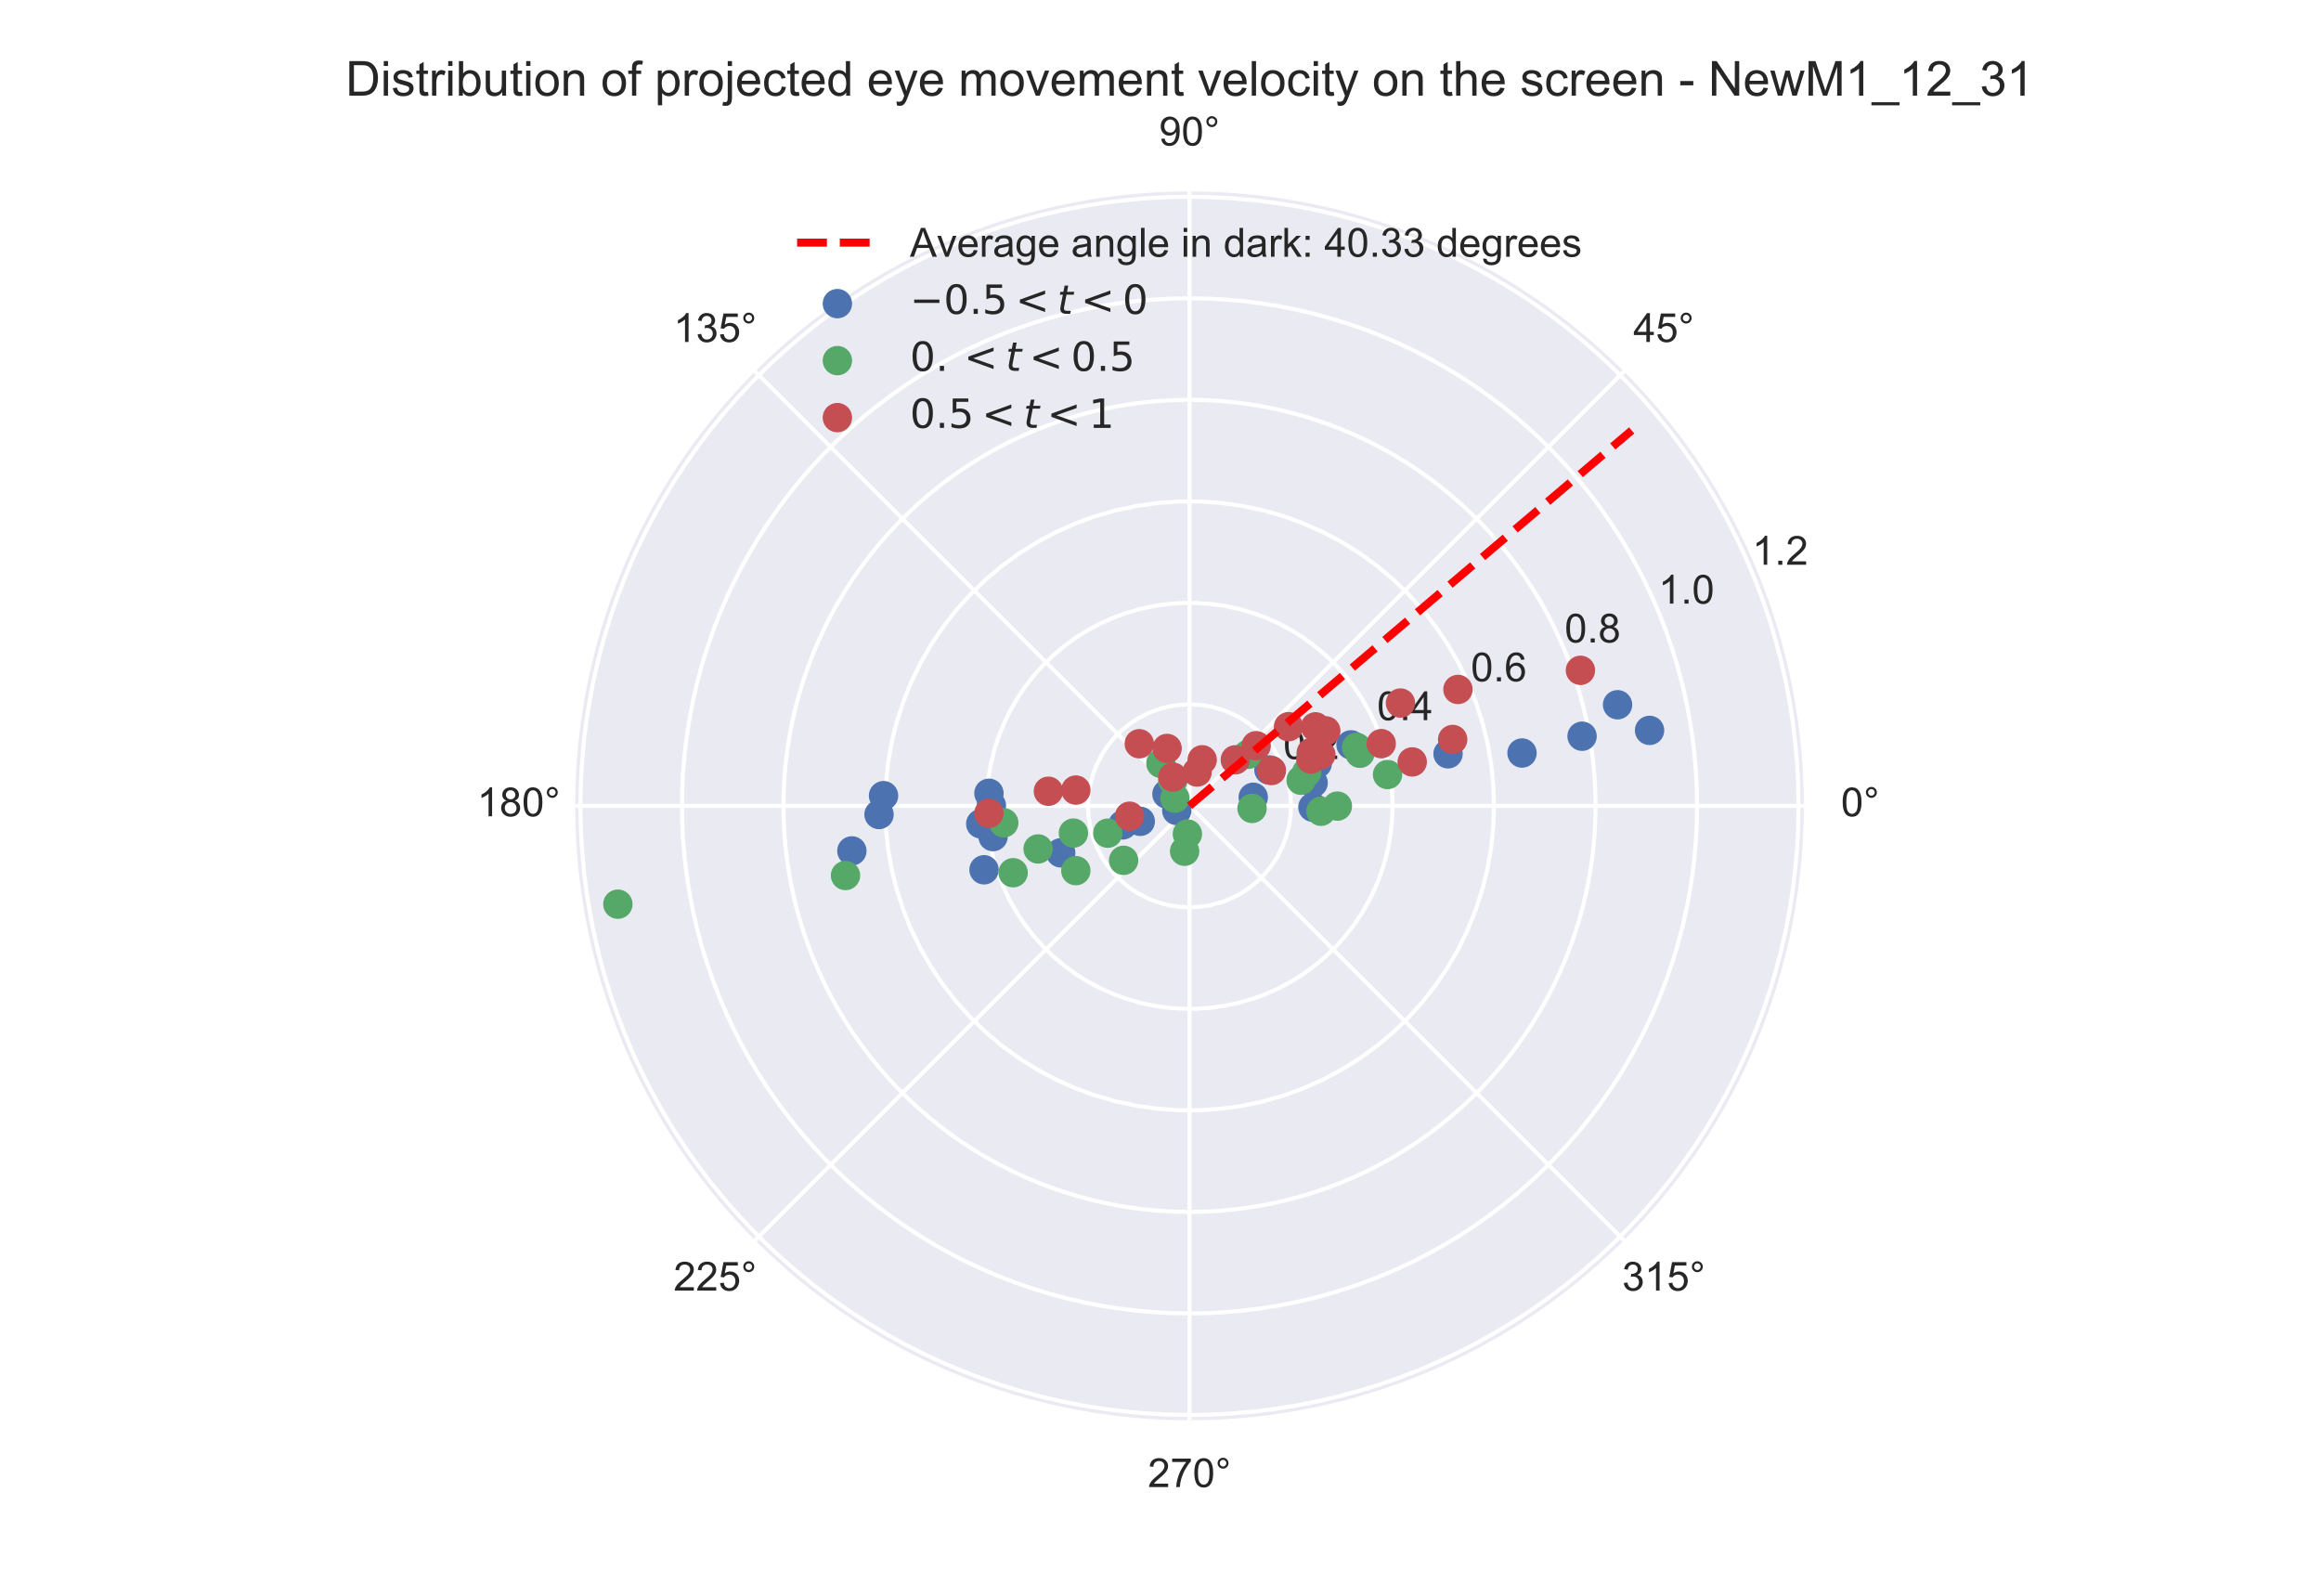<?xml version="1.0" encoding="utf-8" standalone="no"?>
<!DOCTYPE svg PUBLIC "-//W3C//DTD SVG 1.1//EN"
  "http://www.w3.org/Graphics/SVG/1.1/DTD/svg11.dtd">
<!-- Created with matplotlib (https://matplotlib.org/) -->
<svg height="396pt" version="1.1" viewBox="0 0 576 396" width="576pt" xmlns="http://www.w3.org/2000/svg" xmlns:xlink="http://www.w3.org/1999/xlink">
 <defs>
  <style type="text/css">
*{stroke-linecap:butt;stroke-linejoin:round;}
  </style>
 </defs>
 <g id="figure_1">
  <g id="patch_1">
   <path d="M 0 396 
L 576 396 
L 576 0 
L 0 0 
z
" style="fill:#ffffff;"/>
  </g>
  <g id="axes_1">
   <g id="patch_2">
    <path d="M 447.66 199.98 
C 447.66 179.959 443.716 160.133 436.055 141.636 
C 428.393 123.139 417.162 106.331 403.005 92.174 
C 388.849 78.018 372.041 66.787 353.544 59.125 
C 335.047 51.464 315.221 47.52 295.2 47.52 
C 275.179 47.52 255.353 51.464 236.856 59.125 
C 218.359 66.787 201.551 78.018 187.394 92.174 
C 173.238 106.331 162.007 123.139 154.345 141.636 
C 146.684 160.133 142.74 179.959 142.74 199.98 
C 142.74 220.001 146.684 239.827 154.345 258.324 
C 162.007 276.821 173.238 293.629 187.394 307.786 
C 201.551 321.942 218.359 333.173 236.856 340.835 
C 255.353 348.496 275.179 352.44 295.2 352.44 
C 315.221 352.44 335.047 348.496 353.544 340.835 
C 372.041 333.173 388.849 321.942 403.005 307.786 
C 417.162 293.629 428.393 276.821 436.055 258.324 
C 443.716 239.827 447.66 220.001 447.66 199.98 
M 295.2 199.98 
C 295.2 199.98 295.2 199.98 295.2 199.98 
C 295.2 199.98 295.2 199.98 295.2 199.98 
C 295.2 199.98 295.2 199.98 295.2 199.98 
C 295.2 199.98 295.2 199.98 295.2 199.98 
C 295.2 199.98 295.2 199.98 295.2 199.98 
C 295.2 199.98 295.2 199.98 295.2 199.98 
C 295.2 199.98 295.2 199.98 295.2 199.98 
C 295.2 199.98 295.2 199.98 295.2 199.98 
C 295.2 199.98 295.2 199.98 295.2 199.98 
C 295.2 199.98 295.2 199.98 295.2 199.98 
C 295.2 199.98 295.2 199.98 295.2 199.98 
C 295.2 199.98 295.2 199.98 295.2 199.98 
C 295.2 199.98 295.2 199.98 295.2 199.98 
C 295.2 199.98 295.2 199.98 295.2 199.98 
C 295.2 199.98 295.2 199.98 295.2 199.98 
C 295.2 199.98 295.2 199.98 295.2 199.98 
M 447.66 199.98 
z
" style="fill:#eaeaf2;"/>
   </g>
   <g id="matplotlib.axis_1">
    <g id="xtick_1">
     <g id="line2d_1">
      <path clip-path="url(#p956044a355)" d="M 295.2 199.98 
L 447.66 199.98 
" style="fill:none;stroke:#ffffff;stroke-linecap:round;"/>
     </g>
     <g id="text_1">
      <!-- 0° -->
      <defs>
       <path d="M 4.156 35.297 
Q 4.156 48 6.766 55.734 
Q 9.375 63.484 14.516 67.672 
Q 19.672 71.875 27.484 71.875 
Q 33.25 71.875 37.594 69.547 
Q 41.938 67.234 44.766 62.859 
Q 47.609 58.5 49.219 52.219 
Q 50.828 45.953 50.828 35.297 
Q 50.828 22.703 48.234 14.969 
Q 45.656 7.234 40.5 3 
Q 35.359 -1.219 27.484 -1.219 
Q 17.141 -1.219 11.234 6.203 
Q 4.156 15.141 4.156 35.297 
z
M 13.188 35.297 
Q 13.188 17.672 17.312 11.828 
Q 21.438 6 27.484 6 
Q 33.547 6 37.672 11.859 
Q 41.797 17.719 41.797 35.297 
Q 41.797 52.984 37.672 58.781 
Q 33.547 64.594 27.391 64.594 
Q 21.344 64.594 17.719 59.469 
Q 13.188 52.938 13.188 35.297 
z
" id="ArialMT-48"/>
       <path d="M 6.25 59.281 
Q 6.25 64.891 10.219 68.844 
Q 14.203 72.797 19.781 72.797 
Q 25.438 72.797 29.391 68.844 
Q 33.344 64.891 33.344 59.281 
Q 33.344 53.656 29.359 49.672 
Q 25.391 45.703 19.781 45.703 
Q 14.203 45.703 10.219 49.656 
Q 6.25 53.609 6.25 59.281 
z
M 11.578 59.281 
Q 11.578 55.859 13.984 53.438 
Q 16.406 51.031 19.828 51.031 
Q 23.188 51.031 25.609 53.438 
Q 28.031 55.859 28.031 59.281 
Q 28.031 62.703 25.609 65.109 
Q 23.188 67.531 19.828 67.531 
Q 16.406 67.531 13.984 65.109 
Q 11.578 62.703 11.578 59.281 
z
" id="ArialMT-176"/>
      </defs>
      <g style="fill:#262626;" transform="translate(456.88 202.565)scale(0.1 -0.1)">
       <use xlink:href="#ArialMT-48"/>
       <use x="55.615" xlink:href="#ArialMT-176"/>
      </g>
     </g>
    </g>
    <g id="xtick_2">
     <g id="line2d_2">
      <path clip-path="url(#p956044a355)" d="M 295.2 199.98 
L 403.005 92.174 
" style="fill:none;stroke:#ffffff;stroke-linecap:round;"/>
     </g>
     <g id="text_2">
      <!-- 45° -->
      <defs>
       <path d="M 32.328 0 
L 32.328 17.141 
L 1.266 17.141 
L 1.266 25.203 
L 33.938 71.578 
L 41.109 71.578 
L 41.109 25.203 
L 50.781 25.203 
L 50.781 17.141 
L 41.109 17.141 
L 41.109 0 
z
M 32.328 25.203 
L 32.328 57.469 
L 9.906 25.203 
z
" id="ArialMT-52"/>
       <path d="M 4.156 18.75 
L 13.375 19.531 
Q 14.406 12.797 18.141 9.391 
Q 21.875 6 27.156 6 
Q 33.5 6 37.891 10.781 
Q 42.281 15.578 42.281 23.484 
Q 42.281 31 38.062 35.344 
Q 33.844 39.703 27 39.703 
Q 22.75 39.703 19.328 37.766 
Q 15.922 35.844 13.969 32.766 
L 5.719 33.844 
L 12.641 70.609 
L 48.25 70.609 
L 48.25 62.203 
L 19.672 62.203 
L 15.828 42.969 
Q 22.266 47.469 29.344 47.469 
Q 38.719 47.469 45.156 40.969 
Q 51.609 34.469 51.609 24.266 
Q 51.609 14.547 45.953 7.469 
Q 39.062 -1.219 27.156 -1.219 
Q 17.391 -1.219 11.203 4.25 
Q 5.031 9.719 4.156 18.75 
z
" id="ArialMT-53"/>
      </defs>
      <g style="fill:#262626;" transform="translate(405.345 84.86)scale(0.1 -0.1)">
       <use xlink:href="#ArialMT-52"/>
       <use x="55.615" xlink:href="#ArialMT-53"/>
       <use x="111.23" xlink:href="#ArialMT-176"/>
      </g>
     </g>
    </g>
    <g id="xtick_3">
     <g id="line2d_3">
      <path clip-path="url(#p956044a355)" d="M 295.2 199.98 
L 295.2 47.52 
" style="fill:none;stroke:#ffffff;stroke-linecap:round;"/>
     </g>
     <g id="text_3">
      <!-- 90° -->
      <defs>
       <path d="M 5.469 16.547 
L 13.922 17.328 
Q 14.984 11.375 18.016 8.688 
Q 21.047 6 25.781 6 
Q 29.828 6 32.875 7.859 
Q 35.938 9.719 37.891 12.812 
Q 39.844 15.922 41.156 21.188 
Q 42.484 26.469 42.484 31.938 
Q 42.484 32.516 42.438 33.688 
Q 39.797 29.5 35.234 26.875 
Q 30.672 24.266 25.344 24.266 
Q 16.453 24.266 10.297 30.703 
Q 4.156 37.156 4.156 47.703 
Q 4.156 58.594 10.578 65.234 
Q 17 71.875 26.656 71.875 
Q 33.641 71.875 39.422 68.109 
Q 45.219 64.359 48.219 57.391 
Q 51.219 50.438 51.219 37.25 
Q 51.219 23.531 48.234 15.406 
Q 45.266 7.281 39.375 3.031 
Q 33.5 -1.219 25.594 -1.219 
Q 17.188 -1.219 11.859 3.438 
Q 6.547 8.109 5.469 16.547 
z
M 41.453 48.141 
Q 41.453 55.719 37.422 60.156 
Q 33.406 64.594 27.734 64.594 
Q 21.875 64.594 17.531 59.812 
Q 13.188 55.031 13.188 47.406 
Q 13.188 40.578 17.312 36.297 
Q 21.438 32.031 27.484 32.031 
Q 33.594 32.031 37.516 36.297 
Q 41.453 40.578 41.453 48.141 
z
" id="ArialMT-57"/>
      </defs>
      <g style="fill:#262626;" transform="translate(287.64 36.105)scale(0.1 -0.1)">
       <use xlink:href="#ArialMT-57"/>
       <use x="55.615" xlink:href="#ArialMT-48"/>
       <use x="111.23" xlink:href="#ArialMT-176"/>
      </g>
     </g>
    </g>
    <g id="xtick_4">
     <g id="line2d_4">
      <path clip-path="url(#p956044a355)" d="M 295.2 199.98 
L 187.394 92.174 
" style="fill:none;stroke:#ffffff;stroke-linecap:round;"/>
     </g>
     <g id="text_4">
      <!-- 135° -->
      <defs>
       <path d="M 37.25 0 
L 28.469 0 
L 28.469 56 
Q 25.297 52.984 20.141 49.953 
Q 14.984 46.922 10.891 45.406 
L 10.891 53.906 
Q 18.266 57.375 23.781 62.297 
Q 29.297 67.234 31.594 71.875 
L 37.25 71.875 
z
" id="ArialMT-49"/>
       <path d="M 4.203 18.891 
L 12.984 20.062 
Q 14.5 12.594 18.141 9.297 
Q 21.781 6 27 6 
Q 33.203 6 37.469 10.297 
Q 41.75 14.594 41.75 20.953 
Q 41.75 27 37.797 30.922 
Q 33.844 34.859 27.734 34.859 
Q 25.25 34.859 21.531 33.891 
L 22.516 41.609 
Q 23.391 41.5 23.922 41.5 
Q 29.547 41.5 34.031 44.422 
Q 38.531 47.359 38.531 53.469 
Q 38.531 58.297 35.25 61.469 
Q 31.984 64.656 26.812 64.656 
Q 21.688 64.656 18.266 61.422 
Q 14.844 58.203 13.875 51.766 
L 5.078 53.328 
Q 6.688 62.156 12.391 67.016 
Q 18.109 71.875 26.609 71.875 
Q 32.469 71.875 37.391 69.359 
Q 42.328 66.844 44.938 62.5 
Q 47.562 58.156 47.562 53.266 
Q 47.562 48.641 45.062 44.828 
Q 42.578 41.016 37.703 38.766 
Q 44.047 37.312 47.562 32.688 
Q 51.078 28.078 51.078 21.141 
Q 51.078 11.766 44.234 5.25 
Q 37.406 -1.266 26.953 -1.266 
Q 17.531 -1.266 11.297 4.344 
Q 5.078 9.969 4.203 18.891 
z
" id="ArialMT-51"/>
      </defs>
      <g style="fill:#262626;" transform="translate(167.154 84.86)scale(0.1 -0.1)">
       <use xlink:href="#ArialMT-49"/>
       <use x="55.615" xlink:href="#ArialMT-51"/>
       <use x="111.23" xlink:href="#ArialMT-53"/>
       <use x="166.846" xlink:href="#ArialMT-176"/>
      </g>
     </g>
    </g>
    <g id="xtick_5">
     <g id="line2d_5">
      <path clip-path="url(#p956044a355)" d="M 295.2 199.98 
L 142.74 199.98 
" style="fill:none;stroke:#ffffff;stroke-linecap:round;"/>
     </g>
     <g id="text_5">
      <!-- 180° -->
      <defs>
       <path d="M 17.672 38.812 
Q 12.203 40.828 9.562 44.531 
Q 6.938 48.25 6.938 53.422 
Q 6.938 61.234 12.547 66.547 
Q 18.172 71.875 27.484 71.875 
Q 36.859 71.875 42.578 66.422 
Q 48.297 60.984 48.297 53.172 
Q 48.297 48.188 45.672 44.5 
Q 43.062 40.828 37.75 38.812 
Q 44.344 36.672 47.781 31.875 
Q 51.219 27.094 51.219 20.453 
Q 51.219 11.281 44.719 5.031 
Q 38.234 -1.219 27.641 -1.219 
Q 17.047 -1.219 10.547 5.047 
Q 4.047 11.328 4.047 20.703 
Q 4.047 27.688 7.594 32.391 
Q 11.141 37.109 17.672 38.812 
z
M 15.922 53.719 
Q 15.922 48.641 19.188 45.406 
Q 22.469 42.188 27.688 42.188 
Q 32.766 42.188 36.016 45.375 
Q 39.266 48.578 39.266 53.219 
Q 39.266 58.062 35.906 61.359 
Q 32.562 64.656 27.594 64.656 
Q 22.562 64.656 19.234 61.422 
Q 15.922 58.203 15.922 53.719 
z
M 13.094 20.656 
Q 13.094 16.891 14.875 13.375 
Q 16.656 9.859 20.172 7.922 
Q 23.688 6 27.734 6 
Q 34.031 6 38.125 10.047 
Q 42.234 14.109 42.234 20.359 
Q 42.234 26.703 38.016 30.859 
Q 33.797 35.016 27.438 35.016 
Q 21.234 35.016 17.156 30.906 
Q 13.094 26.812 13.094 20.656 
z
" id="ArialMT-56"/>
      </defs>
      <g style="fill:#262626;" transform="translate(118.399 202.565)scale(0.1 -0.1)">
       <use xlink:href="#ArialMT-49"/>
       <use x="55.615" xlink:href="#ArialMT-56"/>
       <use x="111.23" xlink:href="#ArialMT-48"/>
       <use x="166.846" xlink:href="#ArialMT-176"/>
      </g>
     </g>
    </g>
    <g id="xtick_6">
     <g id="line2d_6">
      <path clip-path="url(#p956044a355)" d="M 295.2 199.98 
L 187.394 307.786 
" style="fill:none;stroke:#ffffff;stroke-linecap:round;"/>
     </g>
     <g id="text_6">
      <!-- 225° -->
      <defs>
       <path d="M 50.344 8.453 
L 50.344 0 
L 3.031 0 
Q 2.938 3.172 4.047 6.109 
Q 5.859 10.938 9.828 15.625 
Q 13.812 20.312 21.344 26.469 
Q 33.016 36.031 37.109 41.625 
Q 41.219 47.219 41.219 52.203 
Q 41.219 57.422 37.469 61 
Q 33.734 64.594 27.734 64.594 
Q 21.391 64.594 17.578 60.781 
Q 13.766 56.984 13.719 50.25 
L 4.688 51.172 
Q 5.609 61.281 11.656 66.578 
Q 17.719 71.875 27.938 71.875 
Q 38.234 71.875 44.234 66.156 
Q 50.25 60.453 50.25 52 
Q 50.25 47.703 48.484 43.547 
Q 46.734 39.406 42.656 34.812 
Q 38.578 30.219 29.109 22.219 
Q 21.188 15.578 18.938 13.203 
Q 16.703 10.844 15.234 8.453 
z
" id="ArialMT-50"/>
      </defs>
      <g style="fill:#262626;" transform="translate(167.154 320.27)scale(0.1 -0.1)">
       <use xlink:href="#ArialMT-50"/>
       <use x="55.615" xlink:href="#ArialMT-50"/>
       <use x="111.23" xlink:href="#ArialMT-53"/>
       <use x="166.846" xlink:href="#ArialMT-176"/>
      </g>
     </g>
    </g>
    <g id="xtick_7">
     <g id="line2d_7">
      <path clip-path="url(#p956044a355)" d="M 295.2 199.98 
L 295.2 352.44 
" style="fill:none;stroke:#ffffff;stroke-linecap:round;"/>
     </g>
     <g id="text_7">
      <!-- 270° -->
      <defs>
       <path d="M 4.734 62.203 
L 4.734 70.656 
L 51.078 70.656 
L 51.078 63.812 
Q 44.234 56.547 37.516 44.484 
Q 30.812 32.422 27.156 19.672 
Q 24.516 10.688 23.781 0 
L 14.75 0 
Q 14.891 8.453 18.062 20.406 
Q 21.234 32.375 27.172 43.484 
Q 33.109 54.594 39.797 62.203 
z
" id="ArialMT-55"/>
      </defs>
      <g style="fill:#262626;" transform="translate(284.859 369.025)scale(0.1 -0.1)">
       <use xlink:href="#ArialMT-50"/>
       <use x="55.615" xlink:href="#ArialMT-55"/>
       <use x="111.23" xlink:href="#ArialMT-48"/>
       <use x="166.846" xlink:href="#ArialMT-176"/>
      </g>
     </g>
    </g>
    <g id="xtick_8">
     <g id="line2d_8">
      <path clip-path="url(#p956044a355)" d="M 295.2 199.98 
L 403.005 307.786 
" style="fill:none;stroke:#ffffff;stroke-linecap:round;"/>
     </g>
     <g id="text_8">
      <!-- 315° -->
      <g style="fill:#262626;" transform="translate(402.564 320.27)scale(0.1 -0.1)">
       <use xlink:href="#ArialMT-51"/>
       <use x="55.615" xlink:href="#ArialMT-49"/>
       <use x="111.23" xlink:href="#ArialMT-53"/>
       <use x="166.846" xlink:href="#ArialMT-176"/>
      </g>
     </g>
    </g>
   </g>
   <g id="matplotlib.axis_2">
    <g id="ytick_1">
     <g id="line2d_9">
      <path clip-path="url(#p956044a355)" d="M 320.392 199.98 
L 320.254 197.347 
L 319.841 194.742 
L 319.159 192.195 
L 318.214 189.734 
L 317.016 187.384 
L 315.58 185.173 
L 313.921 183.124 
L 312.056 181.259 
L 310.007 179.6 
L 307.796 178.164 
L 305.446 176.966 
L 302.985 176.021 
L 300.438 175.339 
L 297.833 174.926 
L 295.2 174.788 
L 292.567 174.926 
L 289.962 175.339 
L 287.415 176.021 
L 284.954 176.966 
L 282.604 178.164 
L 280.393 179.6 
L 278.344 181.259 
L 276.479 183.124 
L 274.82 185.173 
L 273.384 187.384 
L 272.186 189.734 
L 271.241 192.195 
L 270.559 194.742 
L 270.146 197.347 
L 270.008 199.98 
L 270.146 202.613 
L 270.559 205.218 
L 271.241 207.765 
L 272.186 210.226 
L 273.384 212.576 
L 274.82 214.787 
L 276.479 216.836 
L 278.344 218.701 
L 280.393 220.36 
L 282.604 221.796 
L 284.954 222.994 
L 287.415 223.939 
L 289.962 224.621 
L 292.567 225.034 
L 295.2 225.172 
L 297.833 225.034 
L 300.438 224.621 
L 302.985 223.939 
L 305.446 222.994 
L 307.796 221.796 
L 310.007 220.36 
L 312.056 218.701 
L 313.921 216.836 
L 315.58 214.787 
L 317.016 212.576 
L 318.214 210.226 
L 319.159 207.765 
L 319.841 205.218 
L 320.254 202.613 
L 320.392 199.98 
L 320.392 199.98 
" style="fill:none;stroke:#ffffff;stroke-linecap:round;"/>
     </g>
     <g id="text_9">
      <!-- 0.2 -->
      <defs>
       <path d="M 9.078 0 
L 9.078 10.016 
L 19.094 10.016 
L 19.094 0 
z
" id="ArialMT-46"/>
      </defs>
      <g style="fill:#262626;" transform="translate(318.474 188.352)scale(0.1 -0.1)">
       <use xlink:href="#ArialMT-48"/>
       <use x="55.615" xlink:href="#ArialMT-46"/>
       <use x="83.398" xlink:href="#ArialMT-50"/>
      </g>
     </g>
    </g>
    <g id="ytick_2">
     <g id="line2d_10">
      <path clip-path="url(#p956044a355)" d="M 345.583 199.98 
L 345.46 196.465 
L 345.093 192.968 
L 344.482 189.505 
L 343.631 186.093 
L 342.545 182.748 
L 341.227 179.487 
L 339.686 176.327 
L 337.927 173.281 
L 335.961 170.366 
L 333.796 167.594 
L 331.443 164.981 
L 328.913 162.538 
L 326.219 160.278 
L 323.374 158.211 
L 320.392 156.347 
L 317.286 154.696 
L 314.074 153.266 
L 310.769 152.063 
L 307.389 151.094 
L 303.949 150.362 
L 300.466 149.873 
L 296.958 149.628 
L 293.442 149.628 
L 289.934 149.873 
L 286.451 150.362 
L 283.011 151.094 
L 279.631 152.063 
L 276.326 153.266 
L 273.114 154.696 
L 270.008 156.347 
L 267.026 158.211 
L 264.181 160.278 
L 261.487 162.538 
L 258.957 164.981 
L 256.604 167.594 
L 254.439 170.366 
L 252.473 173.281 
L 250.714 176.327 
L 249.173 179.487 
L 247.855 182.748 
L 246.769 186.093 
L 245.918 189.505 
L 245.307 192.968 
L 244.94 196.465 
L 244.817 199.98 
L 244.94 203.495 
L 245.307 206.992 
L 245.918 210.455 
L 246.769 213.867 
L 247.855 217.212 
L 249.173 220.473 
L 250.714 223.633 
L 252.473 226.679 
L 254.439 229.594 
L 256.604 232.366 
L 258.957 234.979 
L 261.487 237.422 
L 264.181 239.682 
L 267.026 241.749 
L 270.008 243.613 
L 273.114 245.264 
L 276.326 246.694 
L 279.631 247.897 
L 283.011 248.866 
L 286.451 249.598 
L 289.934 250.087 
L 293.442 250.332 
L 296.958 250.332 
L 300.466 250.087 
L 303.949 249.598 
L 307.389 248.866 
L 310.769 247.897 
L 314.074 246.694 
L 317.286 245.264 
L 320.392 243.613 
L 323.374 241.749 
L 326.219 239.682 
L 328.913 237.422 
L 331.443 234.979 
L 333.796 232.366 
L 335.961 229.594 
L 337.927 226.679 
L 339.686 223.633 
L 341.227 220.473 
L 342.545 217.212 
L 343.631 213.867 
L 344.482 210.455 
L 345.093 206.992 
L 345.46 203.495 
L 345.583 199.98 
L 345.583 199.98 
" style="fill:none;stroke:#ffffff;stroke-linecap:round;"/>
     </g>
     <g id="text_10">
      <!-- 0.4 -->
      <g style="fill:#262626;" transform="translate(341.748 178.712)scale(0.1 -0.1)">
       <use xlink:href="#ArialMT-48"/>
       <use x="55.615" xlink:href="#ArialMT-46"/>
       <use x="83.398" xlink:href="#ArialMT-52"/>
      </g>
     </g>
    </g>
    <g id="ytick_3">
     <g id="line2d_11">
      <path clip-path="url(#p956044a355)" d="M 370.775 199.98 
L 370.59 194.708 
L 370.039 189.462 
L 369.123 184.267 
L 367.847 179.149 
L 366.217 174.132 
L 364.241 169.241 
L 361.928 164.5 
L 359.291 159.932 
L 356.341 155.558 
L 353.093 151.402 
L 349.564 147.482 
L 345.769 143.817 
L 341.728 140.426 
L 337.461 137.326 
L 332.987 134.531 
L 328.33 132.054 
L 323.511 129.908 
L 318.554 128.104 
L 313.483 126.65 
L 308.323 125.554 
L 303.1 124.819 
L 297.838 124.451 
L 292.562 124.451 
L 287.3 124.819 
L 282.077 125.554 
L 276.917 126.65 
L 271.846 128.104 
L 266.889 129.908 
L 262.07 132.054 
L 257.413 134.531 
L 252.939 137.326 
L 248.672 140.426 
L 244.631 143.817 
L 240.836 147.482 
L 237.307 151.402 
L 234.059 155.558 
L 231.109 159.932 
L 228.472 164.5 
L 226.159 169.241 
L 224.183 174.132 
L 222.553 179.149 
L 221.277 184.267 
L 220.361 189.462 
L 219.81 194.708 
L 219.625 199.98 
L 219.81 205.252 
L 220.361 210.498 
L 221.277 215.693 
L 222.553 220.811 
L 224.183 225.828 
L 226.159 230.719 
L 228.472 235.46 
L 231.109 240.028 
L 234.059 244.402 
L 237.307 248.558 
L 240.836 252.478 
L 244.631 256.143 
L 248.672 259.534 
L 252.939 262.634 
L 257.413 265.429 
L 262.07 267.906 
L 266.889 270.052 
L 271.846 271.856 
L 276.917 273.31 
L 282.077 274.406 
L 287.3 275.141 
L 292.562 275.509 
L 297.838 275.509 
L 303.1 275.141 
L 308.323 274.406 
L 313.483 273.31 
L 318.554 271.856 
L 323.511 270.052 
L 328.33 267.906 
L 332.987 265.429 
L 337.461 262.634 
L 341.728 259.534 
L 345.769 256.143 
L 349.564 252.478 
L 353.093 248.558 
L 356.341 244.402 
L 359.291 240.028 
L 361.928 235.46 
L 364.241 230.719 
L 366.217 225.828 
L 367.847 220.811 
L 369.123 215.693 
L 370.039 210.498 
L 370.59 205.252 
L 370.775 199.98 
L 370.775 199.98 
" style="fill:none;stroke:#ffffff;stroke-linecap:round;"/>
     </g>
     <g id="text_11">
      <!-- 0.6 -->
      <defs>
       <path d="M 49.75 54.047 
L 41.016 53.375 
Q 39.844 58.547 37.703 60.891 
Q 34.125 64.656 28.906 64.656 
Q 24.703 64.656 21.531 62.312 
Q 17.391 59.281 14.984 53.469 
Q 12.594 47.656 12.5 36.922 
Q 15.672 41.75 20.266 44.094 
Q 24.859 46.438 29.891 46.438 
Q 38.672 46.438 44.844 39.969 
Q 51.031 33.5 51.031 23.25 
Q 51.031 16.5 48.125 10.719 
Q 45.219 4.938 40.141 1.859 
Q 35.062 -1.219 28.609 -1.219 
Q 17.625 -1.219 10.688 6.859 
Q 3.766 14.938 3.766 33.5 
Q 3.766 54.25 11.422 63.672 
Q 18.109 71.875 29.438 71.875 
Q 37.891 71.875 43.281 67.141 
Q 48.688 62.406 49.75 54.047 
z
M 13.875 23.188 
Q 13.875 18.656 15.797 14.5 
Q 17.719 10.359 21.188 8.172 
Q 24.656 6 28.469 6 
Q 34.031 6 38.031 10.484 
Q 42.047 14.984 42.047 22.703 
Q 42.047 30.125 38.078 34.391 
Q 34.125 38.672 28.125 38.672 
Q 22.172 38.672 18.016 34.391 
Q 13.875 30.125 13.875 23.188 
z
" id="ArialMT-54"/>
      </defs>
      <g style="fill:#262626;" transform="translate(365.022 169.071)scale(0.1 -0.1)">
       <use xlink:href="#ArialMT-48"/>
       <use x="55.615" xlink:href="#ArialMT-46"/>
       <use x="83.398" xlink:href="#ArialMT-54"/>
      </g>
     </g>
    </g>
    <g id="ytick_4">
     <g id="line2d_12">
      <path clip-path="url(#p956044a355)" d="M 395.966 199.98 
L 395.905 196.463 
L 395.721 192.951 
L 395.414 189.447 
L 394.985 185.956 
L 394.435 182.482 
L 393.764 179.03 
L 392.973 175.602 
L 392.063 172.205 
L 391.034 168.842 
L 389.889 165.516 
L 388.629 162.232 
L 387.254 158.995 
L 385.768 155.807 
L 384.171 152.673 
L 382.466 149.597 
L 380.654 146.582 
L 378.739 143.632 
L 376.721 140.751 
L 374.605 137.942 
L 372.391 135.209 
L 370.084 132.554 
L 367.685 129.982 
L 365.198 127.495 
L 362.626 125.096 
L 359.971 122.789 
L 357.238 120.575 
L 354.429 118.459 
L 351.548 116.441 
L 348.598 114.526 
L 345.583 112.714 
L 342.507 111.009 
L 339.373 109.412 
L 336.185 107.926 
L 332.948 106.551 
L 329.664 105.291 
L 326.338 104.146 
L 322.975 103.117 
L 319.578 102.207 
L 316.15 101.416 
L 312.698 100.745 
L 309.224 100.195 
L 305.733 99.766 
L 302.229 99.459 
L 298.717 99.275 
L 295.2 99.214 
L 291.683 99.275 
L 288.171 99.459 
L 284.667 99.766 
L 281.176 100.195 
L 277.702 100.745 
L 274.25 101.416 
L 270.822 102.207 
L 267.425 103.117 
L 264.062 104.146 
L 260.736 105.291 
L 257.452 106.551 
L 254.215 107.926 
L 251.027 109.412 
L 247.893 111.009 
L 244.817 112.714 
L 241.802 114.526 
L 238.852 116.441 
L 235.971 118.459 
L 233.162 120.575 
L 230.429 122.789 
L 227.774 125.096 
L 225.202 127.495 
L 222.715 129.982 
L 220.316 132.554 
L 218.009 135.209 
L 215.795 137.942 
L 213.679 140.751 
L 211.661 143.632 
L 209.746 146.582 
L 207.934 149.597 
L 206.229 152.673 
L 204.632 155.807 
L 203.146 158.995 
L 201.771 162.232 
L 200.511 165.516 
L 199.366 168.842 
L 198.337 172.205 
L 197.427 175.602 
L 196.636 179.03 
L 195.965 182.482 
L 195.415 185.956 
L 194.986 189.447 
L 194.679 192.951 
L 194.495 196.463 
L 194.434 199.98 
L 194.495 203.497 
L 194.679 207.009 
L 194.986 210.513 
L 195.415 214.004 
L 195.965 217.478 
L 196.636 220.93 
L 197.427 224.358 
L 198.337 227.755 
L 199.366 231.118 
L 200.511 234.444 
L 201.771 237.728 
L 203.146 240.965 
L 204.632 244.153 
L 206.229 247.287 
L 207.934 250.363 
L 209.746 253.378 
L 211.661 256.328 
L 213.679 259.209 
L 215.795 262.018 
L 218.009 264.751 
L 220.316 267.406 
L 222.715 269.978 
L 225.202 272.465 
L 227.774 274.864 
L 230.429 277.171 
L 233.162 279.385 
L 235.971 281.501 
L 238.852 283.519 
L 241.802 285.434 
L 244.817 287.246 
L 247.893 288.951 
L 251.027 290.548 
L 254.215 292.034 
L 257.452 293.409 
L 260.736 294.669 
L 264.062 295.814 
L 267.425 296.843 
L 270.822 297.753 
L 274.25 298.544 
L 277.702 299.215 
L 281.176 299.765 
L 284.667 300.194 
L 288.171 300.501 
L 291.683 300.685 
L 295.2 300.746 
L 298.717 300.685 
L 302.229 300.501 
L 305.733 300.194 
L 309.224 299.765 
L 312.698 299.215 
L 316.15 298.544 
L 319.578 297.753 
L 322.975 296.843 
L 326.338 295.814 
L 329.664 294.669 
L 332.948 293.409 
L 336.185 292.034 
L 339.373 290.548 
L 342.507 288.951 
L 345.583 287.246 
L 348.598 285.434 
L 351.548 283.519 
L 354.429 281.501 
L 357.238 279.385 
L 359.971 277.171 
L 362.626 274.864 
L 365.198 272.465 
L 367.685 269.978 
L 370.084 267.406 
L 372.391 264.751 
L 374.605 262.018 
L 376.721 259.209 
L 378.739 256.328 
L 380.654 253.378 
L 382.466 250.363 
L 384.171 247.287 
L 385.768 244.153 
L 387.254 240.965 
L 388.629 237.728 
L 389.889 234.444 
L 391.034 231.118 
L 392.063 227.755 
L 392.973 224.358 
L 393.764 220.93 
L 394.435 217.478 
L 394.985 214.004 
L 395.414 210.513 
L 395.721 207.009 
L 395.905 203.497 
L 395.966 199.98 
L 395.966 199.98 
" style="fill:none;stroke:#ffffff;stroke-linecap:round;"/>
     </g>
     <g id="text_12">
      <!-- 0.8 -->
      <g style="fill:#262626;" transform="translate(388.296 159.431)scale(0.1 -0.1)">
       <use xlink:href="#ArialMT-48"/>
       <use x="55.615" xlink:href="#ArialMT-46"/>
       <use x="83.398" xlink:href="#ArialMT-56"/>
      </g>
     </g>
    </g>
    <g id="ytick_5">
     <g id="line2d_13">
      <path clip-path="url(#p956044a355)" d="M 421.158 199.98 
L 421.081 195.584 
L 420.851 191.194 
L 420.468 186.814 
L 419.932 182.45 
L 419.244 178.108 
L 418.405 173.792 
L 417.416 169.508 
L 416.278 165.261 
L 414.993 161.057 
L 413.561 156.9 
L 411.986 152.795 
L 410.268 148.748 
L 408.41 144.764 
L 406.414 140.846 
L 404.282 137.001 
L 402.018 133.233 
L 399.624 129.545 
L 397.102 125.944 
L 394.456 122.433 
L 391.689 119.016 
L 388.805 115.698 
L 385.806 112.483 
L 382.697 109.374 
L 379.482 106.375 
L 376.164 103.491 
L 372.747 100.724 
L 369.236 98.078 
L 365.635 95.556 
L 361.947 93.162 
L 358.179 90.898 
L 354.334 88.766 
L 350.416 86.77 
L 346.432 84.912 
L 342.385 83.194 
L 338.28 81.619 
L 334.123 80.187 
L 329.919 78.902 
L 325.672 77.764 
L 321.388 76.775 
L 317.072 75.936 
L 312.73 75.248 
L 308.366 74.712 
L 303.986 74.329 
L 299.596 74.099 
L 295.2 74.022 
L 290.804 74.099 
L 286.414 74.329 
L 282.034 74.712 
L 277.67 75.248 
L 273.328 75.936 
L 269.012 76.775 
L 264.728 77.764 
L 260.481 78.902 
L 256.277 80.187 
L 252.12 81.619 
L 248.015 83.194 
L 243.968 84.912 
L 239.984 86.77 
L 236.066 88.766 
L 232.221 90.898 
L 228.453 93.162 
L 224.765 95.556 
L 221.164 98.078 
L 217.653 100.724 
L 214.236 103.491 
L 210.918 106.375 
L 207.703 109.374 
L 204.594 112.483 
L 201.595 115.698 
L 198.711 119.016 
L 195.944 122.433 
L 193.298 125.944 
L 190.776 129.545 
L 188.382 133.233 
L 186.118 137.001 
L 183.986 140.846 
L 181.99 144.764 
L 180.132 148.748 
L 178.414 152.795 
L 176.839 156.9 
L 175.407 161.057 
L 174.122 165.261 
L 172.984 169.508 
L 171.995 173.792 
L 171.156 178.108 
L 170.468 182.45 
L 169.932 186.814 
L 169.549 191.194 
L 169.319 195.584 
L 169.242 199.98 
L 169.319 204.376 
L 169.549 208.766 
L 169.932 213.146 
L 170.468 217.51 
L 171.156 221.852 
L 171.995 226.168 
L 172.984 230.452 
L 174.122 234.699 
L 175.407 238.903 
L 176.839 243.06 
L 178.414 247.165 
L 180.132 251.212 
L 181.99 255.196 
L 183.986 259.114 
L 186.118 262.959 
L 188.382 266.727 
L 190.776 270.415 
L 193.298 274.016 
L 195.944 277.527 
L 198.711 280.944 
L 201.595 284.262 
L 204.594 287.477 
L 207.703 290.586 
L 210.918 293.585 
L 214.236 296.469 
L 217.653 299.236 
L 221.164 301.882 
L 224.765 304.404 
L 228.453 306.798 
L 232.221 309.062 
L 236.066 311.194 
L 239.984 313.19 
L 243.968 315.048 
L 248.015 316.766 
L 252.12 318.341 
L 256.277 319.773 
L 260.481 321.058 
L 264.728 322.196 
L 269.012 323.185 
L 273.328 324.024 
L 277.67 324.712 
L 282.034 325.248 
L 286.414 325.631 
L 290.804 325.861 
L 295.2 325.938 
L 299.596 325.861 
L 303.986 325.631 
L 308.366 325.248 
L 312.73 324.712 
L 317.072 324.024 
L 321.388 323.185 
L 325.672 322.196 
L 329.919 321.058 
L 334.123 319.773 
L 338.28 318.341 
L 342.385 316.766 
L 346.432 315.048 
L 350.416 313.19 
L 354.334 311.194 
L 358.179 309.062 
L 361.947 306.798 
L 365.635 304.404 
L 369.236 301.882 
L 372.747 299.236 
L 376.164 296.469 
L 379.482 293.585 
L 382.697 290.586 
L 385.806 287.477 
L 388.805 284.262 
L 391.689 280.944 
L 394.456 277.527 
L 397.102 274.016 
L 399.624 270.415 
L 402.018 266.727 
L 404.282 262.959 
L 406.414 259.114 
L 408.41 255.196 
L 410.268 251.212 
L 411.986 247.165 
L 413.561 243.06 
L 414.993 238.903 
L 416.278 234.699 
L 417.416 230.452 
L 418.405 226.168 
L 419.244 221.852 
L 419.932 217.51 
L 420.468 213.146 
L 420.851 208.766 
L 421.081 204.376 
L 421.158 199.98 
L 421.158 199.98 
" style="fill:none;stroke:#ffffff;stroke-linecap:round;"/>
     </g>
     <g id="text_13">
      <!-- 1.0 -->
      <g style="fill:#262626;" transform="translate(411.57 149.791)scale(0.1 -0.1)">
       <use xlink:href="#ArialMT-49"/>
       <use x="55.615" xlink:href="#ArialMT-46"/>
       <use x="83.398" xlink:href="#ArialMT-48"/>
      </g>
     </g>
    </g>
    <g id="ytick_6">
     <g id="line2d_14">
      <path clip-path="url(#p956044a355)" d="M 446.349 199.98 
L 446.257 194.705 
L 445.981 189.436 
L 445.521 184.181 
L 444.878 178.944 
L 444.053 173.733 
L 443.046 168.554 
L 441.859 163.414 
L 440.494 158.318 
L 438.951 153.272 
L 437.234 148.284 
L 435.343 143.359 
L 433.282 138.502 
L 431.052 133.721 
L 428.657 129.02 
L 426.099 124.405 
L 423.382 119.883 
L 420.508 115.458 
L 417.482 111.137 
L 414.307 106.923 
L 410.987 102.823 
L 407.526 98.842 
L 403.928 94.983 
L 400.197 91.252 
L 396.338 87.654 
L 392.357 84.193 
L 388.257 80.873 
L 384.043 77.698 
L 379.722 74.672 
L 375.297 71.798 
L 370.775 69.081 
L 366.16 66.523 
L 361.459 64.128 
L 356.678 61.898 
L 351.821 59.837 
L 346.896 57.946 
L 341.908 56.229 
L 336.862 54.686 
L 331.766 53.321 
L 326.626 52.134 
L 321.447 51.127 
L 316.236 50.302 
L 310.999 49.659 
L 305.744 49.199 
L 300.475 48.923 
L 295.2 48.831 
L 289.925 48.923 
L 284.656 49.199 
L 279.401 49.659 
L 274.164 50.302 
L 268.953 51.127 
L 263.774 52.134 
L 258.634 53.321 
L 253.538 54.686 
L 248.492 56.229 
L 243.504 57.946 
L 238.579 59.837 
L 233.722 61.898 
L 228.941 64.128 
L 224.24 66.523 
L 219.625 69.081 
L 215.103 71.798 
L 210.678 74.672 
L 206.357 77.698 
L 202.143 80.873 
L 198.043 84.193 
L 194.062 87.654 
L 190.203 91.252 
L 186.472 94.983 
L 182.874 98.842 
L 179.413 102.823 
L 176.093 106.923 
L 172.918 111.137 
L 169.892 115.458 
L 167.018 119.883 
L 164.301 124.405 
L 161.743 129.02 
L 159.348 133.721 
L 157.118 138.502 
L 155.057 143.359 
L 153.166 148.284 
L 151.449 153.272 
L 149.906 158.318 
L 148.541 163.414 
L 147.354 168.554 
L 146.347 173.733 
L 145.522 178.944 
L 144.879 184.181 
L 144.419 189.436 
L 144.143 194.705 
L 144.051 199.98 
L 144.143 205.255 
L 144.419 210.524 
L 144.879 215.779 
L 145.522 221.016 
L 146.347 226.227 
L 147.354 231.406 
L 148.541 236.546 
L 149.906 241.642 
L 151.449 246.688 
L 153.166 251.676 
L 155.057 256.601 
L 157.118 261.458 
L 159.348 266.239 
L 161.743 270.94 
L 164.301 275.555 
L 167.018 280.077 
L 169.892 284.502 
L 172.918 288.823 
L 176.093 293.037 
L 179.413 297.137 
L 182.874 301.118 
L 186.472 304.977 
L 190.203 308.708 
L 194.062 312.306 
L 198.043 315.767 
L 202.143 319.087 
L 206.357 322.262 
L 210.678 325.288 
L 215.103 328.162 
L 219.625 330.879 
L 224.24 333.437 
L 228.941 335.832 
L 233.722 338.062 
L 238.579 340.123 
L 243.504 342.014 
L 248.492 343.731 
L 253.538 345.274 
L 258.634 346.639 
L 263.774 347.826 
L 268.953 348.833 
L 274.164 349.658 
L 279.401 350.301 
L 284.656 350.761 
L 289.925 351.037 
L 295.2 351.129 
L 300.475 351.037 
L 305.744 350.761 
L 310.999 350.301 
L 316.236 349.658 
L 321.447 348.833 
L 326.626 347.826 
L 331.766 346.639 
L 336.862 345.274 
L 341.908 343.731 
L 346.896 342.014 
L 351.821 340.123 
L 356.678 338.062 
L 361.459 335.832 
L 366.16 333.437 
L 370.775 330.879 
L 375.297 328.162 
L 379.722 325.288 
L 384.043 322.262 
L 388.257 319.087 
L 392.357 315.767 
L 396.338 312.306 
L 400.197 308.708 
L 403.928 304.977 
L 407.526 301.118 
L 410.987 297.137 
L 414.307 293.037 
L 417.482 288.823 
L 420.508 284.502 
L 423.382 280.077 
L 426.099 275.555 
L 428.657 270.94 
L 431.052 266.239 
L 433.282 261.458 
L 435.343 256.601 
L 437.234 251.676 
L 438.951 246.688 
L 440.494 241.642 
L 441.859 236.546 
L 443.046 231.406 
L 444.053 226.227 
L 444.878 221.016 
L 445.521 215.779 
L 445.981 210.524 
L 446.257 205.255 
L 446.349 199.98 
L 446.349 199.98 
" style="fill:none;stroke:#ffffff;stroke-linecap:round;"/>
     </g>
     <g id="text_14">
      <!-- 1.2 -->
      <g style="fill:#262626;" transform="translate(434.844 140.15)scale(0.1 -0.1)">
       <use xlink:href="#ArialMT-49"/>
       <use x="55.615" xlink:href="#ArialMT-46"/>
       <use x="83.398" xlink:href="#ArialMT-50"/>
      </g>
     </g>
    </g>
   </g>
   <g id="PathCollection_1">
    <defs>
     <path d="M 0 3.5 
C 0.928 3.5 1.819 3.131 2.475 2.475 
C 3.131 1.819 3.5 0.928 3.5 0 
C 3.5 -0.928 3.131 -1.819 2.475 -2.475 
C 1.819 -3.131 0.928 -3.5 0 -3.5 
C -0.928 -3.5 -1.819 -3.131 -2.475 -2.475 
C -3.131 -1.819 -3.5 -0.928 -3.5 0 
C -3.5 0.928 -3.131 1.819 -2.475 2.475 
C -1.819 3.131 -0.928 3.5 0 3.5 
z
" id="m7e60bbbf18" style="stroke:#4c72b0;stroke-width:0.3;"/>
    </defs>
    <g clip-path="url(#p956044a355)">
     <use style="fill:#4c72b0;stroke:#4c72b0;stroke-width:0.3;" x="292.033" xlink:href="#m7e60bbbf18" y="201.127"/>
     <use style="fill:#4c72b0;stroke:#4c72b0;stroke-width:0.3;" x="311.018" xlink:href="#m7e60bbbf18" y="197.846"/>
     <use style="fill:#4c72b0;stroke:#4c72b0;stroke-width:0.3;" x="359.361" xlink:href="#m7e60bbbf18" y="187.062"/>
     <use style="fill:#4c72b0;stroke:#4c72b0;stroke-width:0.3;" x="246.034" xlink:href="#m7e60bbbf18" y="199.909"/>
     <use style="fill:#4c72b0;stroke:#4c72b0;stroke-width:0.3;" x="246.443" xlink:href="#m7e60bbbf18" y="207.607"/>
     <use style="fill:#4c72b0;stroke:#4c72b0;stroke-width:0.3;" x="325.882" xlink:href="#m7e60bbbf18" y="194.265"/>
     <use style="fill:#4c72b0;stroke:#4c72b0;stroke-width:0.3;" x="314.922" xlink:href="#m7e60bbbf18" y="191.068"/>
     <use style="fill:#4c72b0;stroke:#4c72b0;stroke-width:0.3;" x="243.386" xlink:href="#m7e60bbbf18" y="204.439"/>
     <use style="fill:#4c72b0;stroke:#4c72b0;stroke-width:0.3;" x="244.205" xlink:href="#m7e60bbbf18" y="215.846"/>
     <use style="fill:#4c72b0;stroke:#4c72b0;stroke-width:0.3;" x="409.369" xlink:href="#m7e60bbbf18" y="181.251"/>
     <use style="fill:#4c72b0;stroke:#4c72b0;stroke-width:0.3;" x="218.15" xlink:href="#m7e60bbbf18" y="202.121"/>
     <use style="fill:#4c72b0;stroke:#4c72b0;stroke-width:0.3;" x="278.635" xlink:href="#m7e60bbbf18" y="204.701"/>
     <use style="fill:#4c72b0;stroke:#4c72b0;stroke-width:0.3;" x="377.718" xlink:href="#m7e60bbbf18" y="186.865"/>
     <use style="fill:#4c72b0;stroke:#4c72b0;stroke-width:0.3;" x="211.408" xlink:href="#m7e60bbbf18" y="211.158"/>
     <use style="fill:#4c72b0;stroke:#4c72b0;stroke-width:0.3;" x="263.238" xlink:href="#m7e60bbbf18" y="211.632"/>
     <use style="fill:#4c72b0;stroke:#4c72b0;stroke-width:0.3;" x="325.821" xlink:href="#m7e60bbbf18" y="200.313"/>
     <use style="fill:#4c72b0;stroke:#4c72b0;stroke-width:0.3;" x="282.979" xlink:href="#m7e60bbbf18" y="203.824"/>
     <use style="fill:#4c72b0;stroke:#4c72b0;stroke-width:0.3;" x="392.619" xlink:href="#m7e60bbbf18" y="182.699"/>
     <use style="fill:#4c72b0;stroke:#4c72b0;stroke-width:0.3;" x="245.418" xlink:href="#m7e60bbbf18" y="196.852"/>
     <use style="fill:#4c72b0;stroke:#4c72b0;stroke-width:0.3;" x="289.602" xlink:href="#m7e60bbbf18" y="197.056"/>
     <use style="fill:#4c72b0;stroke:#4c72b0;stroke-width:0.3;" x="401.428" xlink:href="#m7e60bbbf18" y="174.886"/>
     <use style="fill:#4c72b0;stroke:#4c72b0;stroke-width:0.3;" x="219.268" xlink:href="#m7e60bbbf18" y="197.453"/>
     <use style="fill:#4c72b0;stroke:#4c72b0;stroke-width:0.3;" x="326.895" xlink:href="#m7e60bbbf18" y="189.479"/>
     <use style="fill:#4c72b0;stroke:#4c72b0;stroke-width:0.3;" x="335.276" xlink:href="#m7e60bbbf18" y="184.836"/>
    </g>
   </g>
   <g id="PathCollection_2">
    <defs>
     <path d="M 0 3.5 
C 0.928 3.5 1.819 3.131 2.475 2.475 
C 3.131 1.819 3.5 0.928 3.5 0 
C 3.5 -0.928 3.131 -1.819 2.475 -2.475 
C 1.819 -3.131 0.928 -3.5 0 -3.5 
C -0.928 -3.5 -1.819 -3.131 -2.475 -2.475 
C -3.131 -1.819 -3.5 -0.928 -3.5 0 
C -3.5 0.928 -3.131 1.819 -2.475 2.475 
C -1.819 3.131 -0.928 3.5 0 3.5 
z
" id="me39a26ae6d" style="stroke:#55a868;stroke-width:0.3;"/>
    </defs>
    <g clip-path="url(#p956044a355)">
     <use style="fill:#55a868;stroke:#55a868;stroke-width:0.3;" x="324.28" xlink:href="#me39a26ae6d" y="191.665"/>
     <use style="fill:#55a868;stroke:#55a868;stroke-width:0.3;" x="336.654" xlink:href="#me39a26ae6d" y="185.444"/>
     <use style="fill:#55a868;stroke:#55a868;stroke-width:0.3;" x="153.336" xlink:href="#me39a26ae6d" y="224.376"/>
     <use style="fill:#55a868;stroke:#55a868;stroke-width:0.3;" x="293.983" xlink:href="#me39a26ae6d" y="211.246"/>
     <use style="fill:#55a868;stroke:#55a868;stroke-width:0.3;" x="327.83" xlink:href="#me39a26ae6d" y="201.323"/>
     <use style="fill:#55a868;stroke:#55a868;stroke-width:0.3;" x="257.624" xlink:href="#me39a26ae6d" y="210.669"/>
     <use style="fill:#55a868;stroke:#55a868;stroke-width:0.3;" x="294.673" xlink:href="#me39a26ae6d" y="206.96"/>
     <use style="fill:#55a868;stroke:#55a868;stroke-width:0.3;" x="344.35" xlink:href="#me39a26ae6d" y="192.209"/>
     <use style="fill:#55a868;stroke:#55a868;stroke-width:0.3;" x="209.828" xlink:href="#me39a26ae6d" y="217.262"/>
     <use style="fill:#55a868;stroke:#55a868;stroke-width:0.3;" x="331.897" xlink:href="#me39a26ae6d" y="200.039"/>
     <use style="fill:#55a868;stroke:#55a868;stroke-width:0.3;" x="266.385" xlink:href="#me39a26ae6d" y="206.737"/>
     <use style="fill:#55a868;stroke:#55a868;stroke-width:0.3;" x="274.912" xlink:href="#me39a26ae6d" y="206.754"/>
     <use style="fill:#55a868;stroke:#55a868;stroke-width:0.3;" x="251.427" xlink:href="#me39a26ae6d" y="216.573"/>
     <use style="fill:#55a868;stroke:#55a868;stroke-width:0.3;" x="266.984" xlink:href="#me39a26ae6d" y="216.056"/>
     <use style="fill:#55a868;stroke:#55a868;stroke-width:0.3;" x="278.847" xlink:href="#me39a26ae6d" y="213.495"/>
     <use style="fill:#55a868;stroke:#55a868;stroke-width:0.3;" x="310.718" xlink:href="#me39a26ae6d" y="200.612"/>
     <use style="fill:#55a868;stroke:#55a868;stroke-width:0.3;" x="337.49" xlink:href="#me39a26ae6d" y="186.931"/>
     <use style="fill:#55a868;stroke:#55a868;stroke-width:0.3;" x="291.051" xlink:href="#me39a26ae6d" y="193.686"/>
     <use style="fill:#55a868;stroke:#55a868;stroke-width:0.3;" x="325.412" xlink:href="#me39a26ae6d" y="187.019"/>
     <use style="fill:#55a868;stroke:#55a868;stroke-width:0.3;" x="288.104" xlink:href="#me39a26ae6d" y="189.451"/>
     <use style="fill:#55a868;stroke:#55a868;stroke-width:0.3;" x="309.74" xlink:href="#me39a26ae6d" y="187.192"/>
     <use style="fill:#55a868;stroke:#55a868;stroke-width:0.3;" x="249.101" xlink:href="#me39a26ae6d" y="204.19"/>
     <use style="fill:#55a868;stroke:#55a868;stroke-width:0.3;" x="322.879" xlink:href="#me39a26ae6d" y="193.624"/>
     <use style="fill:#55a868;stroke:#55a868;stroke-width:0.3;" x="291.568" xlink:href="#me39a26ae6d" y="198.08"/>
    </g>
   </g>
   <g id="PathCollection_3">
    <defs>
     <path d="M 0 3.5 
C 0.928 3.5 1.819 3.131 2.475 2.475 
C 3.131 1.819 3.5 0.928 3.5 0 
C 3.5 -0.928 3.131 -1.819 2.475 -2.475 
C 1.819 -3.131 0.928 -3.5 0 -3.5 
C -0.928 -3.5 -1.819 -3.131 -2.475 -2.475 
C -3.131 -1.819 -3.5 -0.928 -3.5 0 
C -3.5 0.928 -3.131 1.819 -2.475 2.475 
C -1.819 3.131 -0.928 3.5 0 3.5 
z
" id="mc373f21492" style="stroke:#c44e52;stroke-width:0.3;"/>
    </defs>
    <g clip-path="url(#p956044a355)">
     <use style="fill:#c44e52;stroke:#c44e52;stroke-width:0.3;" x="266.997" xlink:href="#mc373f21492" y="196.062"/>
     <use style="fill:#c44e52;stroke:#c44e52;stroke-width:0.3;" x="325.311" xlink:href="#mc373f21492" y="188.385"/>
     <use style="fill:#c44e52;stroke:#c44e52;stroke-width:0.3;" x="260.171" xlink:href="#mc373f21492" y="196.351"/>
     <use style="fill:#c44e52;stroke:#c44e52;stroke-width:0.3;" x="360.507" xlink:href="#mc373f21492" y="183.505"/>
     <use style="fill:#c44e52;stroke:#c44e52;stroke-width:0.3;" x="306.569" xlink:href="#mc373f21492" y="188.551"/>
     <use style="fill:#c44e52;stroke:#c44e52;stroke-width:0.3;" x="315.529" xlink:href="#mc373f21492" y="191.213"/>
     <use style="fill:#c44e52;stroke:#c44e52;stroke-width:0.3;" x="327.796" xlink:href="#mc373f21492" y="187.283"/>
     <use style="fill:#c44e52;stroke:#c44e52;stroke-width:0.3;" x="291.079" xlink:href="#mc373f21492" y="192.847"/>
     <use style="fill:#c44e52;stroke:#c44e52;stroke-width:0.3;" x="342.778" xlink:href="#mc373f21492" y="184.539"/>
     <use style="fill:#c44e52;stroke:#c44e52;stroke-width:0.3;" x="245.412" xlink:href="#mc373f21492" y="201.819"/>
     <use style="fill:#c44e52;stroke:#c44e52;stroke-width:0.3;" x="280.321" xlink:href="#mc373f21492" y="202.545"/>
     <use style="fill:#c44e52;stroke:#c44e52;stroke-width:0.3;" x="350.471" xlink:href="#mc373f21492" y="189.077"/>
     <use style="fill:#c44e52;stroke:#c44e52;stroke-width:0.3;" x="392.215" xlink:href="#mc373f21492" y="166.347"/>
     <use style="fill:#c44e52;stroke:#c44e52;stroke-width:0.3;" x="282.735" xlink:href="#mc373f21492" y="184.564"/>
     <use style="fill:#c44e52;stroke:#c44e52;stroke-width:0.3;" x="319.777" xlink:href="#mc373f21492" y="180.333"/>
     <use style="fill:#c44e52;stroke:#c44e52;stroke-width:0.3;" x="326.464" xlink:href="#mc373f21492" y="180.372"/>
     <use style="fill:#c44e52;stroke:#c44e52;stroke-width:0.3;" x="298.346" xlink:href="#mc373f21492" y="188.545"/>
     <use style="fill:#c44e52;stroke:#c44e52;stroke-width:0.3;" x="329.021" xlink:href="#mc373f21492" y="181.365"/>
     <use style="fill:#c44e52;stroke:#c44e52;stroke-width:0.3;" x="311.746" xlink:href="#mc373f21492" y="185.048"/>
     <use style="fill:#c44e52;stroke:#c44e52;stroke-width:0.3;" x="297.079" xlink:href="#mc373f21492" y="191.589"/>
     <use style="fill:#c44e52;stroke:#c44e52;stroke-width:0.3;" x="325.452" xlink:href="#mc373f21492" y="186.716"/>
     <use style="fill:#c44e52;stroke:#c44e52;stroke-width:0.3;" x="361.814" xlink:href="#mc373f21492" y="171.093"/>
     <use style="fill:#c44e52;stroke:#c44e52;stroke-width:0.3;" x="289.637" xlink:href="#mc373f21492" y="185.731"/>
     <use style="fill:#c44e52;stroke:#c44e52;stroke-width:0.3;" x="347.553" xlink:href="#mc373f21492" y="174.464"/>
    </g>
   </g>
   <g id="line2d_15">
    <path clip-path="url(#p956044a355)" d="M 295.2 199.98 
L 404.931 106.814 
" style="fill:none;stroke:#ff0000;stroke-dasharray:7.4,3.2;stroke-dashoffset:0;stroke-width:2;"/>
   </g>
   <g id="patch_3">
    <path d="M 447.66 199.98 
C 447.66 179.959 443.716 160.133 436.055 141.636 
C 428.393 123.139 417.162 106.331 403.005 92.174 
C 388.849 78.018 372.041 66.787 353.544 59.125 
C 335.047 51.464 315.221 47.52 295.2 47.52 
C 275.179 47.52 255.353 51.464 236.856 59.125 
C 218.359 66.787 201.551 78.018 187.394 92.174 
C 173.238 106.331 162.007 123.139 154.345 141.636 
C 146.684 160.133 142.74 179.959 142.74 199.98 
C 142.74 220.001 146.684 239.827 154.345 258.324 
C 162.007 276.821 173.238 293.629 187.394 307.786 
C 201.551 321.942 218.359 333.173 236.856 340.835 
C 255.353 348.496 275.179 352.44 295.2 352.44 
C 315.221 352.44 335.047 348.496 353.544 340.835 
C 372.041 333.173 388.849 321.942 403.005 307.786 
C 417.162 293.629 428.393 276.821 436.055 258.324 
C 443.716 239.827 447.66 220.001 447.66 199.98 
" style="fill:none;"/>
   </g>
   <g id="text_15">
    <!-- Distribution of projected eye movement velocity on the screen - NewM1_12_31 -->
    <defs>
     <path d="M 7.719 0 
L 7.719 71.578 
L 32.375 71.578 
Q 40.719 71.578 45.125 70.562 
Q 51.266 69.141 55.609 65.438 
Q 61.281 60.641 64.078 53.188 
Q 66.891 45.75 66.891 36.188 
Q 66.891 28.031 64.984 21.734 
Q 63.094 15.438 60.109 11.297 
Q 57.125 7.172 53.578 4.797 
Q 50.047 2.438 45.047 1.219 
Q 40.047 0 33.547 0 
z
M 17.188 8.453 
L 32.469 8.453 
Q 39.547 8.453 43.578 9.766 
Q 47.609 11.078 50 13.484 
Q 53.375 16.844 55.25 22.531 
Q 57.125 28.219 57.125 36.328 
Q 57.125 47.562 53.438 53.594 
Q 49.75 59.625 44.484 61.672 
Q 40.672 63.141 32.234 63.141 
L 17.188 63.141 
z
" id="ArialMT-68"/>
     <path d="M 6.641 61.469 
L 6.641 71.578 
L 15.438 71.578 
L 15.438 61.469 
z
M 6.641 0 
L 6.641 51.859 
L 15.438 51.859 
L 15.438 0 
z
" id="ArialMT-105"/>
     <path d="M 3.078 15.484 
L 11.766 16.844 
Q 12.5 11.625 15.844 8.844 
Q 19.188 6.062 25.203 6.062 
Q 31.25 6.062 34.172 8.516 
Q 37.109 10.984 37.109 14.312 
Q 37.109 17.281 34.516 19 
Q 32.719 20.172 25.531 21.969 
Q 15.875 24.422 12.141 26.203 
Q 8.406 27.984 6.469 31.125 
Q 4.547 34.281 4.547 38.094 
Q 4.547 41.547 6.125 44.5 
Q 7.719 47.469 10.453 49.422 
Q 12.5 50.922 16.031 51.969 
Q 19.578 53.031 23.641 53.031 
Q 29.734 53.031 34.344 51.266 
Q 38.969 49.516 41.156 46.5 
Q 43.359 43.5 44.188 38.484 
L 35.594 37.312 
Q 35.016 41.312 32.203 43.547 
Q 29.391 45.797 24.266 45.797 
Q 18.219 45.797 15.625 43.797 
Q 13.031 41.797 13.031 39.109 
Q 13.031 37.406 14.109 36.031 
Q 15.188 34.625 17.484 33.688 
Q 18.797 33.203 25.25 31.453 
Q 34.578 28.953 38.25 27.359 
Q 41.938 25.781 44.031 22.75 
Q 46.141 19.734 46.141 15.234 
Q 46.141 10.844 43.578 6.953 
Q 41.016 3.078 36.172 0.953 
Q 31.344 -1.172 25.25 -1.172 
Q 15.141 -1.172 9.844 3.031 
Q 4.547 7.234 3.078 15.484 
z
" id="ArialMT-115"/>
     <path d="M 25.781 7.859 
L 27.047 0.094 
Q 23.344 -0.688 20.406 -0.688 
Q 15.625 -0.688 12.984 0.828 
Q 10.359 2.344 9.281 4.812 
Q 8.203 7.281 8.203 15.188 
L 8.203 45.016 
L 1.766 45.016 
L 1.766 51.859 
L 8.203 51.859 
L 8.203 64.703 
L 16.938 69.969 
L 16.938 51.859 
L 25.781 51.859 
L 25.781 45.016 
L 16.938 45.016 
L 16.938 14.703 
Q 16.938 10.938 17.406 9.859 
Q 17.875 8.797 18.922 8.156 
Q 19.969 7.516 21.922 7.516 
Q 23.391 7.516 25.781 7.859 
z
" id="ArialMT-116"/>
     <path d="M 6.5 0 
L 6.5 51.859 
L 14.406 51.859 
L 14.406 44 
Q 17.438 49.516 20 51.266 
Q 22.562 53.031 25.641 53.031 
Q 30.078 53.031 34.672 50.203 
L 31.641 42.047 
Q 28.422 43.953 25.203 43.953 
Q 22.312 43.953 20.016 42.219 
Q 17.719 40.484 16.75 37.406 
Q 15.281 32.719 15.281 27.156 
L 15.281 0 
z
" id="ArialMT-114"/>
     <path d="M 14.703 0 
L 6.547 0 
L 6.547 71.578 
L 15.328 71.578 
L 15.328 46.047 
Q 20.906 53.031 29.547 53.031 
Q 34.328 53.031 38.594 51.094 
Q 42.875 49.172 45.625 45.672 
Q 48.391 42.188 49.953 37.25 
Q 51.516 32.328 51.516 26.703 
Q 51.516 13.375 44.922 6.094 
Q 38.328 -1.172 29.109 -1.172 
Q 19.922 -1.172 14.703 6.5 
z
M 14.594 26.312 
Q 14.594 17 17.141 12.844 
Q 21.297 6.062 28.375 6.062 
Q 34.125 6.062 38.328 11.062 
Q 42.531 16.062 42.531 25.984 
Q 42.531 36.141 38.5 40.969 
Q 34.469 45.797 28.766 45.797 
Q 23 45.797 18.797 40.797 
Q 14.594 35.797 14.594 26.312 
z
" id="ArialMT-98"/>
     <path d="M 40.578 0 
L 40.578 7.625 
Q 34.516 -1.172 24.125 -1.172 
Q 19.531 -1.172 15.547 0.578 
Q 11.578 2.344 9.641 5 
Q 7.719 7.672 6.938 11.531 
Q 6.391 14.109 6.391 19.734 
L 6.391 51.859 
L 15.188 51.859 
L 15.188 23.094 
Q 15.188 16.219 15.719 13.812 
Q 16.547 10.359 19.234 8.375 
Q 21.922 6.391 25.875 6.391 
Q 29.828 6.391 33.297 8.422 
Q 36.766 10.453 38.203 13.938 
Q 39.656 17.438 39.656 24.078 
L 39.656 51.859 
L 48.438 51.859 
L 48.438 0 
z
" id="ArialMT-117"/>
     <path d="M 3.328 25.922 
Q 3.328 40.328 11.328 47.266 
Q 18.016 53.031 27.641 53.031 
Q 38.328 53.031 45.109 46.016 
Q 51.906 39.016 51.906 26.656 
Q 51.906 16.656 48.906 10.906 
Q 45.906 5.172 40.156 2 
Q 34.422 -1.172 27.641 -1.172 
Q 16.75 -1.172 10.031 5.812 
Q 3.328 12.797 3.328 25.922 
z
M 12.359 25.922 
Q 12.359 15.969 16.703 11.016 
Q 21.047 6.062 27.641 6.062 
Q 34.188 6.062 38.531 11.031 
Q 42.875 16.016 42.875 26.219 
Q 42.875 35.844 38.5 40.797 
Q 34.125 45.75 27.641 45.75 
Q 21.047 45.75 16.703 40.812 
Q 12.359 35.891 12.359 25.922 
z
" id="ArialMT-111"/>
     <path d="M 6.594 0 
L 6.594 51.859 
L 14.5 51.859 
L 14.5 44.484 
Q 20.219 53.031 31 53.031 
Q 35.688 53.031 39.625 51.344 
Q 43.562 49.656 45.516 46.922 
Q 47.469 44.188 48.25 40.438 
Q 48.734 37.984 48.734 31.891 
L 48.734 0 
L 39.938 0 
L 39.938 31.547 
Q 39.938 36.922 38.906 39.578 
Q 37.891 42.234 35.281 43.812 
Q 32.672 45.406 29.156 45.406 
Q 23.531 45.406 19.453 41.844 
Q 15.375 38.281 15.375 28.328 
L 15.375 0 
z
" id="ArialMT-110"/>
     <path id="ArialMT-32"/>
     <path d="M 8.688 0 
L 8.688 45.016 
L 0.922 45.016 
L 0.922 51.859 
L 8.688 51.859 
L 8.688 57.375 
Q 8.688 62.594 9.625 65.141 
Q 10.891 68.562 14.078 70.672 
Q 17.281 72.797 23.047 72.797 
Q 26.766 72.797 31.25 71.922 
L 29.938 64.266 
Q 27.203 64.75 24.75 64.75 
Q 20.75 64.75 19.094 63.031 
Q 17.438 61.328 17.438 56.641 
L 17.438 51.859 
L 27.547 51.859 
L 27.547 45.016 
L 17.438 45.016 
L 17.438 0 
z
" id="ArialMT-102"/>
     <path d="M 6.594 -19.875 
L 6.594 51.859 
L 14.594 51.859 
L 14.594 45.125 
Q 17.438 49.078 21 51.047 
Q 24.562 53.031 29.641 53.031 
Q 36.281 53.031 41.359 49.609 
Q 46.438 46.188 49.016 39.953 
Q 51.609 33.734 51.609 26.312 
Q 51.609 18.359 48.75 11.984 
Q 45.906 5.609 40.453 2.219 
Q 35.016 -1.172 29 -1.172 
Q 24.609 -1.172 21.109 0.688 
Q 17.625 2.547 15.375 5.375 
L 15.375 -19.875 
z
M 14.547 25.641 
Q 14.547 15.625 18.594 10.844 
Q 22.656 6.062 28.422 6.062 
Q 34.281 6.062 38.453 11.016 
Q 42.625 15.969 42.625 26.375 
Q 42.625 36.281 38.547 41.203 
Q 34.469 46.141 28.812 46.141 
Q 23.188 46.141 18.859 40.891 
Q 14.547 35.641 14.547 25.641 
z
" id="ArialMT-112"/>
     <path d="M 6.547 61.375 
L 6.547 71.578 
L 15.328 71.578 
L 15.328 61.375 
z
M -4.594 -20.125 
L -2.938 -12.641 
Q -0.297 -13.328 1.219 -13.328 
Q 3.906 -13.328 5.219 -11.547 
Q 6.547 -9.766 6.547 -2.641 
L 6.547 51.859 
L 15.328 51.859 
L 15.328 -2.828 
Q 15.328 -12.406 12.844 -16.156 
Q 9.672 -21.047 2.297 -21.047 
Q -1.266 -21.047 -4.594 -20.125 
z
" id="ArialMT-106"/>
     <path d="M 42.094 16.703 
L 51.172 15.578 
Q 49.031 7.625 43.219 3.219 
Q 37.406 -1.172 28.375 -1.172 
Q 17 -1.172 10.328 5.828 
Q 3.656 12.844 3.656 25.484 
Q 3.656 38.578 10.391 45.797 
Q 17.141 53.031 27.875 53.031 
Q 38.281 53.031 44.875 45.953 
Q 51.469 38.875 51.469 26.031 
Q 51.469 25.25 51.422 23.688 
L 12.75 23.688 
Q 13.234 15.141 17.578 10.594 
Q 21.922 6.062 28.422 6.062 
Q 33.25 6.062 36.672 8.594 
Q 40.094 11.141 42.094 16.703 
z
M 13.234 30.906 
L 42.188 30.906 
Q 41.609 37.453 38.875 40.719 
Q 34.672 45.797 27.984 45.797 
Q 21.922 45.797 17.797 41.75 
Q 13.672 37.703 13.234 30.906 
z
" id="ArialMT-101"/>
     <path d="M 40.438 19 
L 49.078 17.875 
Q 47.656 8.938 41.812 3.875 
Q 35.984 -1.172 27.484 -1.172 
Q 16.844 -1.172 10.375 5.781 
Q 3.906 12.75 3.906 25.734 
Q 3.906 34.125 6.688 40.422 
Q 9.469 46.734 15.156 49.875 
Q 20.844 53.031 27.547 53.031 
Q 35.984 53.031 41.359 48.75 
Q 46.734 44.484 48.25 36.625 
L 39.703 35.297 
Q 38.484 40.531 35.375 43.156 
Q 32.281 45.797 27.875 45.797 
Q 21.234 45.797 17.078 41.031 
Q 12.938 36.281 12.938 25.984 
Q 12.938 15.531 16.938 10.797 
Q 20.953 6.062 27.391 6.062 
Q 32.562 6.062 36.031 9.234 
Q 39.5 12.406 40.438 19 
z
" id="ArialMT-99"/>
     <path d="M 40.234 0 
L 40.234 6.547 
Q 35.297 -1.172 25.734 -1.172 
Q 19.531 -1.172 14.328 2.25 
Q 9.125 5.672 6.266 11.797 
Q 3.422 17.922 3.422 25.875 
Q 3.422 33.641 6 39.969 
Q 8.594 46.297 13.766 49.656 
Q 18.953 53.031 25.344 53.031 
Q 30.031 53.031 33.688 51.047 
Q 37.359 49.078 39.656 45.906 
L 39.656 71.578 
L 48.391 71.578 
L 48.391 0 
z
M 12.453 25.875 
Q 12.453 15.922 16.641 10.984 
Q 20.844 6.062 26.562 6.062 
Q 32.328 6.062 36.344 10.766 
Q 40.375 15.484 40.375 25.141 
Q 40.375 35.797 36.266 40.766 
Q 32.172 45.75 26.172 45.75 
Q 20.312 45.75 16.375 40.969 
Q 12.453 36.188 12.453 25.875 
z
" id="ArialMT-100"/>
     <path d="M 6.203 -19.969 
L 5.219 -11.719 
Q 8.109 -12.5 10.25 -12.5 
Q 13.188 -12.5 14.938 -11.516 
Q 16.703 -10.547 17.828 -8.797 
Q 18.656 -7.469 20.516 -2.25 
Q 20.75 -1.516 21.297 -0.094 
L 1.609 51.859 
L 11.078 51.859 
L 21.875 21.828 
Q 23.969 16.109 25.641 9.812 
Q 27.156 15.875 29.25 21.625 
L 40.328 51.859 
L 49.125 51.859 
L 29.391 -0.875 
Q 26.219 -9.422 24.469 -12.641 
Q 22.125 -17 19.094 -19.016 
Q 16.062 -21.047 11.859 -21.047 
Q 9.328 -21.047 6.203 -19.969 
z
" id="ArialMT-121"/>
     <path d="M 6.594 0 
L 6.594 51.859 
L 14.453 51.859 
L 14.453 44.578 
Q 16.891 48.391 20.938 50.703 
Q 25 53.031 30.172 53.031 
Q 35.938 53.031 39.625 50.641 
Q 43.312 48.25 44.828 43.953 
Q 50.984 53.031 60.844 53.031 
Q 68.562 53.031 72.703 48.75 
Q 76.859 44.484 76.859 35.594 
L 76.859 0 
L 68.109 0 
L 68.109 32.672 
Q 68.109 37.938 67.25 40.25 
Q 66.406 42.578 64.156 43.984 
Q 61.922 45.406 58.891 45.406 
Q 53.422 45.406 49.797 41.766 
Q 46.188 38.141 46.188 30.125 
L 46.188 0 
L 37.406 0 
L 37.406 33.688 
Q 37.406 39.547 35.25 42.469 
Q 33.109 45.406 28.219 45.406 
Q 24.516 45.406 21.359 43.453 
Q 18.219 41.5 16.797 37.734 
Q 15.375 33.984 15.375 26.906 
L 15.375 0 
z
" id="ArialMT-109"/>
     <path d="M 21 0 
L 1.266 51.859 
L 10.547 51.859 
L 21.688 20.797 
Q 23.484 15.766 25 10.359 
Q 26.172 14.453 28.266 20.219 
L 39.797 51.859 
L 48.828 51.859 
L 29.203 0 
z
" id="ArialMT-118"/>
     <path d="M 6.391 0 
L 6.391 71.578 
L 15.188 71.578 
L 15.188 0 
z
" id="ArialMT-108"/>
     <path d="M 6.594 0 
L 6.594 71.578 
L 15.375 71.578 
L 15.375 45.906 
Q 21.531 53.031 30.906 53.031 
Q 36.672 53.031 40.922 50.75 
Q 45.172 48.484 47 44.484 
Q 48.828 40.484 48.828 32.859 
L 48.828 0 
L 40.047 0 
L 40.047 32.859 
Q 40.047 39.453 37.188 42.453 
Q 34.328 45.453 29.109 45.453 
Q 25.203 45.453 21.75 43.422 
Q 18.312 41.406 16.844 37.938 
Q 15.375 34.469 15.375 28.375 
L 15.375 0 
z
" id="ArialMT-104"/>
     <path d="M 3.172 21.484 
L 3.172 30.328 
L 30.172 30.328 
L 30.172 21.484 
z
" id="ArialMT-45"/>
     <path d="M 7.625 0 
L 7.625 71.578 
L 17.328 71.578 
L 54.938 15.375 
L 54.938 71.578 
L 64.016 71.578 
L 64.016 0 
L 54.297 0 
L 16.703 56.25 
L 16.703 0 
z
" id="ArialMT-78"/>
     <path d="M 16.156 0 
L 0.297 51.859 
L 9.375 51.859 
L 17.625 21.922 
L 20.703 10.797 
Q 20.906 11.625 23.391 21.484 
L 31.641 51.859 
L 40.672 51.859 
L 48.438 21.781 
L 51.031 11.859 
L 54 21.875 
L 62.891 51.859 
L 71.438 51.859 
L 55.219 0 
L 46.094 0 
L 37.844 31.062 
L 35.844 39.891 
L 25.344 0 
z
" id="ArialMT-119"/>
     <path d="M 7.422 0 
L 7.422 71.578 
L 21.688 71.578 
L 38.625 20.906 
Q 40.969 13.812 42.047 10.297 
Q 43.266 14.203 45.844 21.781 
L 62.984 71.578 
L 75.734 71.578 
L 75.734 0 
L 66.609 0 
L 66.609 59.906 
L 45.797 0 
L 37.25 0 
L 16.547 60.938 
L 16.547 0 
z
" id="ArialMT-77"/>
     <path d="M -1.516 -19.875 
L -1.516 -13.531 
L 56.734 -13.531 
L 56.734 -19.875 
z
" id="ArialMT-95"/>
    </defs>
    <g style="fill:#262626;" transform="translate(85.774 23.748)scale(0.12 -0.12)">
     <use xlink:href="#ArialMT-68"/>
     <use x="72.217" xlink:href="#ArialMT-105"/>
     <use x="94.434" xlink:href="#ArialMT-115"/>
     <use x="144.434" xlink:href="#ArialMT-116"/>
     <use x="172.217" xlink:href="#ArialMT-114"/>
     <use x="205.518" xlink:href="#ArialMT-105"/>
     <use x="227.734" xlink:href="#ArialMT-98"/>
     <use x="283.35" xlink:href="#ArialMT-117"/>
     <use x="338.965" xlink:href="#ArialMT-116"/>
     <use x="366.748" xlink:href="#ArialMT-105"/>
     <use x="388.965" xlink:href="#ArialMT-111"/>
     <use x="444.58" xlink:href="#ArialMT-110"/>
     <use x="500.195" xlink:href="#ArialMT-32"/>
     <use x="527.979" xlink:href="#ArialMT-111"/>
     <use x="583.594" xlink:href="#ArialMT-102"/>
     <use x="611.377" xlink:href="#ArialMT-32"/>
     <use x="639.16" xlink:href="#ArialMT-112"/>
     <use x="694.775" xlink:href="#ArialMT-114"/>
     <use x="728.076" xlink:href="#ArialMT-111"/>
     <use x="783.691" xlink:href="#ArialMT-106"/>
     <use x="805.908" xlink:href="#ArialMT-101"/>
     <use x="861.523" xlink:href="#ArialMT-99"/>
     <use x="911.523" xlink:href="#ArialMT-116"/>
     <use x="939.307" xlink:href="#ArialMT-101"/>
     <use x="994.922" xlink:href="#ArialMT-100"/>
     <use x="1050.537" xlink:href="#ArialMT-32"/>
     <use x="1078.32" xlink:href="#ArialMT-101"/>
     <use x="1133.936" xlink:href="#ArialMT-121"/>
     <use x="1183.936" xlink:href="#ArialMT-101"/>
     <use x="1239.551" xlink:href="#ArialMT-32"/>
     <use x="1267.334" xlink:href="#ArialMT-109"/>
     <use x="1350.635" xlink:href="#ArialMT-111"/>
     <use x="1406.25" xlink:href="#ArialMT-118"/>
     <use x="1456.25" xlink:href="#ArialMT-101"/>
     <use x="1511.865" xlink:href="#ArialMT-109"/>
     <use x="1595.166" xlink:href="#ArialMT-101"/>
     <use x="1650.781" xlink:href="#ArialMT-110"/>
     <use x="1706.396" xlink:href="#ArialMT-116"/>
     <use x="1734.18" xlink:href="#ArialMT-32"/>
     <use x="1761.963" xlink:href="#ArialMT-118"/>
     <use x="1811.963" xlink:href="#ArialMT-101"/>
     <use x="1867.578" xlink:href="#ArialMT-108"/>
     <use x="1889.795" xlink:href="#ArialMT-111"/>
     <use x="1945.41" xlink:href="#ArialMT-99"/>
     <use x="1995.41" xlink:href="#ArialMT-105"/>
     <use x="2017.627" xlink:href="#ArialMT-116"/>
     <use x="2045.41" xlink:href="#ArialMT-121"/>
     <use x="2095.41" xlink:href="#ArialMT-32"/>
     <use x="2123.193" xlink:href="#ArialMT-111"/>
     <use x="2178.809" xlink:href="#ArialMT-110"/>
     <use x="2234.424" xlink:href="#ArialMT-32"/>
     <use x="2262.207" xlink:href="#ArialMT-116"/>
     <use x="2289.99" xlink:href="#ArialMT-104"/>
     <use x="2345.605" xlink:href="#ArialMT-101"/>
     <use x="2401.221" xlink:href="#ArialMT-32"/>
     <use x="2429.004" xlink:href="#ArialMT-115"/>
     <use x="2479.004" xlink:href="#ArialMT-99"/>
     <use x="2529.004" xlink:href="#ArialMT-114"/>
     <use x="2562.305" xlink:href="#ArialMT-101"/>
     <use x="2617.92" xlink:href="#ArialMT-101"/>
     <use x="2673.535" xlink:href="#ArialMT-110"/>
     <use x="2729.15" xlink:href="#ArialMT-32"/>
     <use x="2756.934" xlink:href="#ArialMT-45"/>
     <use x="2790.234" xlink:href="#ArialMT-32"/>
     <use x="2818.018" xlink:href="#ArialMT-78"/>
     <use x="2890.234" xlink:href="#ArialMT-101"/>
     <use x="2945.85" xlink:href="#ArialMT-119"/>
     <use x="3018.066" xlink:href="#ArialMT-77"/>
     <use x="3101.367" xlink:href="#ArialMT-49"/>
     <use x="3156.982" xlink:href="#ArialMT-95"/>
     <use x="3212.598" xlink:href="#ArialMT-49"/>
     <use x="3268.213" xlink:href="#ArialMT-50"/>
     <use x="3323.828" xlink:href="#ArialMT-95"/>
     <use x="3379.443" xlink:href="#ArialMT-51"/>
     <use x="3435.059" xlink:href="#ArialMT-49"/>
    </g>
   </g>
   <g id="legend_1">
    <g id="line2d_16">
     <path d="M 197.816 60.208 
L 217.816 60.208 
" style="fill:none;stroke:#ff0000;stroke-dasharray:7.4,3.2;stroke-dashoffset:0;stroke-width:2;"/>
    </g>
    <g id="line2d_17"/>
    <g id="text_16">
     <!-- Average angle in dark: 40.33 degrees -->
     <defs>
      <path d="M -0.141 0 
L 27.344 71.578 
L 37.547 71.578 
L 66.844 0 
L 56.062 0 
L 47.703 21.688 
L 17.781 21.688 
L 9.906 0 
z
M 20.516 29.391 
L 44.781 29.391 
L 37.312 49.219 
Q 33.891 58.25 32.234 64.062 
Q 30.859 57.172 28.375 50.391 
z
" id="ArialMT-65"/>
      <path d="M 40.438 6.391 
Q 35.547 2.25 31.031 0.531 
Q 26.516 -1.172 21.344 -1.172 
Q 12.797 -1.172 8.203 3 
Q 3.609 7.172 3.609 13.672 
Q 3.609 17.484 5.344 20.625 
Q 7.078 23.781 9.891 25.688 
Q 12.703 27.594 16.219 28.562 
Q 18.797 29.25 24.031 29.891 
Q 34.672 31.156 39.703 32.906 
Q 39.75 34.719 39.75 35.203 
Q 39.75 40.578 37.25 42.781 
Q 33.891 45.75 27.25 45.75 
Q 21.047 45.75 18.094 43.578 
Q 15.141 41.406 13.719 35.891 
L 5.125 37.062 
Q 6.297 42.578 8.984 45.969 
Q 11.672 49.359 16.75 51.188 
Q 21.828 53.031 28.516 53.031 
Q 35.156 53.031 39.297 51.469 
Q 43.453 49.906 45.406 47.531 
Q 47.359 45.172 48.141 41.547 
Q 48.578 39.312 48.578 33.453 
L 48.578 21.734 
Q 48.578 9.469 49.141 6.219 
Q 49.703 2.984 51.375 0 
L 42.188 0 
Q 40.828 2.734 40.438 6.391 
z
M 39.703 26.031 
Q 34.906 24.078 25.344 22.703 
Q 19.922 21.922 17.672 20.938 
Q 15.438 19.969 14.203 18.094 
Q 12.984 16.219 12.984 13.922 
Q 12.984 10.406 15.641 8.062 
Q 18.312 5.719 23.438 5.719 
Q 28.516 5.719 32.469 7.938 
Q 36.422 10.156 38.281 14.016 
Q 39.703 17 39.703 22.797 
z
" id="ArialMT-97"/>
      <path d="M 4.984 -4.297 
L 13.531 -5.562 
Q 14.062 -9.516 16.5 -11.328 
Q 19.781 -13.766 25.438 -13.766 
Q 31.547 -13.766 34.859 -11.328 
Q 38.188 -8.891 39.359 -4.5 
Q 40.047 -1.812 39.984 6.781 
Q 34.234 0 25.641 0 
Q 14.938 0 9.078 7.719 
Q 3.219 15.438 3.219 26.219 
Q 3.219 33.641 5.906 39.906 
Q 8.594 46.188 13.688 49.609 
Q 18.797 53.031 25.688 53.031 
Q 34.859 53.031 40.828 45.609 
L 40.828 51.859 
L 48.922 51.859 
L 48.922 7.031 
Q 48.922 -5.078 46.453 -10.125 
Q 44 -15.188 38.641 -18.109 
Q 33.297 -21.047 25.484 -21.047 
Q 16.219 -21.047 10.5 -16.875 
Q 4.781 -12.703 4.984 -4.297 
z
M 12.25 26.859 
Q 12.25 16.656 16.297 11.969 
Q 20.359 7.281 26.469 7.281 
Q 32.516 7.281 36.609 11.938 
Q 40.719 16.609 40.719 26.562 
Q 40.719 36.078 36.5 40.906 
Q 32.281 45.75 26.312 45.75 
Q 20.453 45.75 16.344 40.984 
Q 12.25 36.234 12.25 26.859 
z
" id="ArialMT-103"/>
      <path d="M 6.641 0 
L 6.641 71.578 
L 15.438 71.578 
L 15.438 30.766 
L 36.234 51.859 
L 47.609 51.859 
L 27.781 32.625 
L 49.609 0 
L 38.766 0 
L 21.625 26.516 
L 15.438 20.562 
L 15.438 0 
z
" id="ArialMT-107"/>
      <path d="M 9.031 41.844 
L 9.031 51.859 
L 19.047 51.859 
L 19.047 41.844 
z
M 9.031 0 
L 9.031 10.016 
L 19.047 10.016 
L 19.047 0 
z
" id="ArialMT-58"/>
     </defs>
     <g style="fill:#262626;" transform="translate(225.816 63.708)scale(0.1 -0.1)">
      <use xlink:href="#ArialMT-65"/>
      <use x="66.684" xlink:href="#ArialMT-118"/>
      <use x="116.684" xlink:href="#ArialMT-101"/>
      <use x="172.299" xlink:href="#ArialMT-114"/>
      <use x="205.6" xlink:href="#ArialMT-97"/>
      <use x="261.215" xlink:href="#ArialMT-103"/>
      <use x="316.83" xlink:href="#ArialMT-101"/>
      <use x="372.445" xlink:href="#ArialMT-32"/>
      <use x="400.229" xlink:href="#ArialMT-97"/>
      <use x="455.844" xlink:href="#ArialMT-110"/>
      <use x="511.459" xlink:href="#ArialMT-103"/>
      <use x="567.074" xlink:href="#ArialMT-108"/>
      <use x="589.291" xlink:href="#ArialMT-101"/>
      <use x="644.906" xlink:href="#ArialMT-32"/>
      <use x="672.689" xlink:href="#ArialMT-105"/>
      <use x="694.906" xlink:href="#ArialMT-110"/>
      <use x="750.521" xlink:href="#ArialMT-32"/>
      <use x="778.305" xlink:href="#ArialMT-100"/>
      <use x="833.92" xlink:href="#ArialMT-97"/>
      <use x="889.535" xlink:href="#ArialMT-114"/>
      <use x="922.836" xlink:href="#ArialMT-107"/>
      <use x="972.836" xlink:href="#ArialMT-58"/>
      <use x="1000.619" xlink:href="#ArialMT-32"/>
      <use x="1028.402" xlink:href="#ArialMT-52"/>
      <use x="1084.018" xlink:href="#ArialMT-48"/>
      <use x="1139.633" xlink:href="#ArialMT-46"/>
      <use x="1167.416" xlink:href="#ArialMT-51"/>
      <use x="1223.031" xlink:href="#ArialMT-51"/>
      <use x="1278.646" xlink:href="#ArialMT-32"/>
      <use x="1306.43" xlink:href="#ArialMT-100"/>
      <use x="1362.045" xlink:href="#ArialMT-101"/>
      <use x="1417.66" xlink:href="#ArialMT-103"/>
      <use x="1473.275" xlink:href="#ArialMT-114"/>
      <use x="1506.576" xlink:href="#ArialMT-101"/>
      <use x="1562.191" xlink:href="#ArialMT-101"/>
      <use x="1617.807" xlink:href="#ArialMT-115"/>
     </g>
    </g>
    <g id="PathCollection_4">
     <g>
      <use style="fill:#4c72b0;stroke:#4c72b0;stroke-width:0.3;" x="207.816" xlink:href="#m7e60bbbf18" y="75.345"/>
     </g>
    </g>
    <g id="text_17">
     <!-- $-0.5 &lt; t &lt; 0.$ -->
     <defs>
      <path d="M 10.594 35.5 
L 73.188 35.5 
L 73.188 27.203 
L 10.594 27.203 
z
" id="DejaVuSans-8722"/>
      <path d="M 31.781 66.406 
Q 24.172 66.406 20.328 58.906 
Q 16.5 51.422 16.5 36.375 
Q 16.5 21.391 20.328 13.891 
Q 24.172 6.391 31.781 6.391 
Q 39.453 6.391 43.281 13.891 
Q 47.125 21.391 47.125 36.375 
Q 47.125 51.422 43.281 58.906 
Q 39.453 66.406 31.781 66.406 
z
M 31.781 74.219 
Q 44.047 74.219 50.516 64.516 
Q 56.984 54.828 56.984 36.375 
Q 56.984 17.969 50.516 8.266 
Q 44.047 -1.422 31.781 -1.422 
Q 19.531 -1.422 13.062 8.266 
Q 6.594 17.969 6.594 36.375 
Q 6.594 54.828 13.062 64.516 
Q 19.531 74.219 31.781 74.219 
z
" id="DejaVuSans-48"/>
      <path d="M 10.688 12.406 
L 21 12.406 
L 21 0 
L 10.688 0 
z
" id="DejaVuSans-46"/>
      <path d="M 10.797 72.906 
L 49.516 72.906 
L 49.516 64.594 
L 19.828 64.594 
L 19.828 46.734 
Q 21.969 47.469 24.109 47.828 
Q 26.266 48.188 28.422 48.188 
Q 40.625 48.188 47.75 41.5 
Q 54.891 34.812 54.891 23.391 
Q 54.891 11.625 47.562 5.094 
Q 40.234 -1.422 26.906 -1.422 
Q 22.312 -1.422 17.547 -0.641 
Q 12.797 0.141 7.719 1.703 
L 7.719 11.625 
Q 12.109 9.234 16.797 8.062 
Q 21.484 6.891 26.703 6.891 
Q 35.156 6.891 40.078 11.328 
Q 45.016 15.766 45.016 23.391 
Q 45.016 31 40.078 35.438 
Q 35.156 39.891 26.703 39.891 
Q 22.75 39.891 18.812 39.016 
Q 14.891 38.141 10.797 36.281 
z
" id="DejaVuSans-53"/>
      <path d="M 73.188 49.219 
L 22.797 31.297 
L 73.188 13.484 
L 73.188 4.594 
L 10.594 27.297 
L 10.594 35.406 
L 73.188 58.109 
z
" id="DejaVuSans-60"/>
      <path d="M 42.281 54.688 
L 40.922 47.703 
L 23 47.703 
L 17.188 18.016 
Q 16.891 16.359 16.75 15.234 
Q 16.609 14.109 16.609 13.484 
Q 16.609 10.359 18.484 8.938 
Q 20.359 7.516 24.516 7.516 
L 33.594 7.516 
L 32.078 0 
L 23.484 0 
Q 15.484 0 11.547 3.125 
Q 7.625 6.25 7.625 12.594 
Q 7.625 13.719 7.766 15.062 
Q 7.906 16.406 8.203 18.016 
L 14.016 47.703 
L 6.391 47.703 
L 7.812 54.688 
L 15.281 54.688 
L 18.312 70.219 
L 27.297 70.219 
L 24.312 54.688 
z
" id="DejaVuSans-Oblique-116"/>
     </defs>
     <g style="fill:#262626;" transform="translate(225.816 77.97)scale(0.1 -0.1)">
      <use transform="translate(0 0.781)" xlink:href="#DejaVuSans-8722"/>
      <use transform="translate(83.789 0.781)" xlink:href="#DejaVuSans-48"/>
      <use transform="translate(147.412 0.781)" xlink:href="#DejaVuSans-46"/>
      <use transform="translate(179.199 0.781)" xlink:href="#DejaVuSans-53"/>
      <use transform="translate(262.305 0.781)" xlink:href="#DejaVuSans-60"/>
      <use transform="translate(365.576 0.781)" xlink:href="#DejaVuSans-Oblique-116"/>
      <use transform="translate(424.268 0.781)" xlink:href="#DejaVuSans-60"/>
      <use transform="translate(527.539 0.781)" xlink:href="#DejaVuSans-48"/>
     </g>
    </g>
    <g id="PathCollection_5">
     <g>
      <use style="fill:#55a868;stroke:#55a868;stroke-width:0.3;" x="207.816" xlink:href="#me39a26ae6d" y="89.49"/>
     </g>
    </g>
    <g id="text_18">
     <!-- $0. &lt; t &lt; 0.5$ -->
     <g style="fill:#262626;" transform="translate(225.816 92.115)scale(0.1 -0.1)">
      <use transform="translate(0 0.781)" xlink:href="#DejaVuSans-48"/>
      <use transform="translate(63.623 0.781)" xlink:href="#DejaVuSans-46"/>
      <use transform="translate(134.375 0.781)" xlink:href="#DejaVuSans-60"/>
      <use transform="translate(237.646 0.781)" xlink:href="#DejaVuSans-Oblique-116"/>
      <use transform="translate(296.338 0.781)" xlink:href="#DejaVuSans-60"/>
      <use transform="translate(399.609 0.781)" xlink:href="#DejaVuSans-48"/>
      <use transform="translate(463.232 0.781)" xlink:href="#DejaVuSans-46"/>
      <use transform="translate(495.02 0.781)" xlink:href="#DejaVuSans-53"/>
     </g>
    </g>
    <g id="PathCollection_6">
     <g>
      <use style="fill:#c44e52;stroke:#c44e52;stroke-width:0.3;" x="207.816" xlink:href="#mc373f21492" y="103.636"/>
     </g>
    </g>
    <g id="text_19">
     <!-- $0.5 &lt; t &lt; 1.$ -->
     <defs>
      <path d="M 12.406 8.297 
L 28.516 8.297 
L 28.516 63.922 
L 10.984 60.406 
L 10.984 69.391 
L 28.422 72.906 
L 38.281 72.906 
L 38.281 8.297 
L 54.391 8.297 
L 54.391 0 
L 12.406 0 
z
" id="DejaVuSans-49"/>
     </defs>
     <g style="fill:#262626;" transform="translate(225.816 106.261)scale(0.1 -0.1)">
      <use transform="translate(0 0.781)" xlink:href="#DejaVuSans-48"/>
      <use transform="translate(63.623 0.781)" xlink:href="#DejaVuSans-46"/>
      <use transform="translate(95.41 0.781)" xlink:href="#DejaVuSans-53"/>
      <use transform="translate(178.516 0.781)" xlink:href="#DejaVuSans-60"/>
      <use transform="translate(281.787 0.781)" xlink:href="#DejaVuSans-Oblique-116"/>
      <use transform="translate(340.479 0.781)" xlink:href="#DejaVuSans-60"/>
      <use transform="translate(443.75 0.781)" xlink:href="#DejaVuSans-49"/>
     </g>
    </g>
   </g>
  </g>
 </g>
 <defs>
  <clipPath id="p956044a355">
   <path d="M 447.66 199.98 
C 447.66 179.959 443.716 160.133 436.055 141.636 
C 428.393 123.139 417.162 106.331 403.005 92.174 
C 388.849 78.018 372.041 66.787 353.544 59.125 
C 335.047 51.464 315.221 47.52 295.2 47.52 
C 275.179 47.52 255.353 51.464 236.856 59.125 
C 218.359 66.787 201.551 78.018 187.394 92.174 
C 173.238 106.331 162.007 123.139 154.345 141.636 
C 146.684 160.133 142.74 179.959 142.74 199.98 
C 142.74 220.001 146.684 239.827 154.345 258.324 
C 162.007 276.821 173.238 293.629 187.394 307.786 
C 201.551 321.942 218.359 333.173 236.856 340.835 
C 255.353 348.496 275.179 352.44 295.2 352.44 
C 315.221 352.44 335.047 348.496 353.544 340.835 
C 372.041 333.173 388.849 321.942 403.005 307.786 
C 417.162 293.629 428.393 276.821 436.055 258.324 
C 443.716 239.827 447.66 220.001 447.66 199.98 
M 295.2 199.98 
C 295.2 199.98 295.2 199.98 295.2 199.98 
C 295.2 199.98 295.2 199.98 295.2 199.98 
C 295.2 199.98 295.2 199.98 295.2 199.98 
C 295.2 199.98 295.2 199.98 295.2 199.98 
C 295.2 199.98 295.2 199.98 295.2 199.98 
C 295.2 199.98 295.2 199.98 295.2 199.98 
C 295.2 199.98 295.2 199.98 295.2 199.98 
C 295.2 199.98 295.2 199.98 295.2 199.98 
C 295.2 199.98 295.2 199.98 295.2 199.98 
C 295.2 199.98 295.2 199.98 295.2 199.98 
C 295.2 199.98 295.2 199.98 295.2 199.98 
C 295.2 199.98 295.2 199.98 295.2 199.98 
C 295.2 199.98 295.2 199.98 295.2 199.98 
C 295.2 199.98 295.2 199.98 295.2 199.98 
C 295.2 199.98 295.2 199.98 295.2 199.98 
C 295.2 199.98 295.2 199.98 295.2 199.98 
M 447.66 199.98 
z
"/>
  </clipPath>
 </defs>
</svg>

